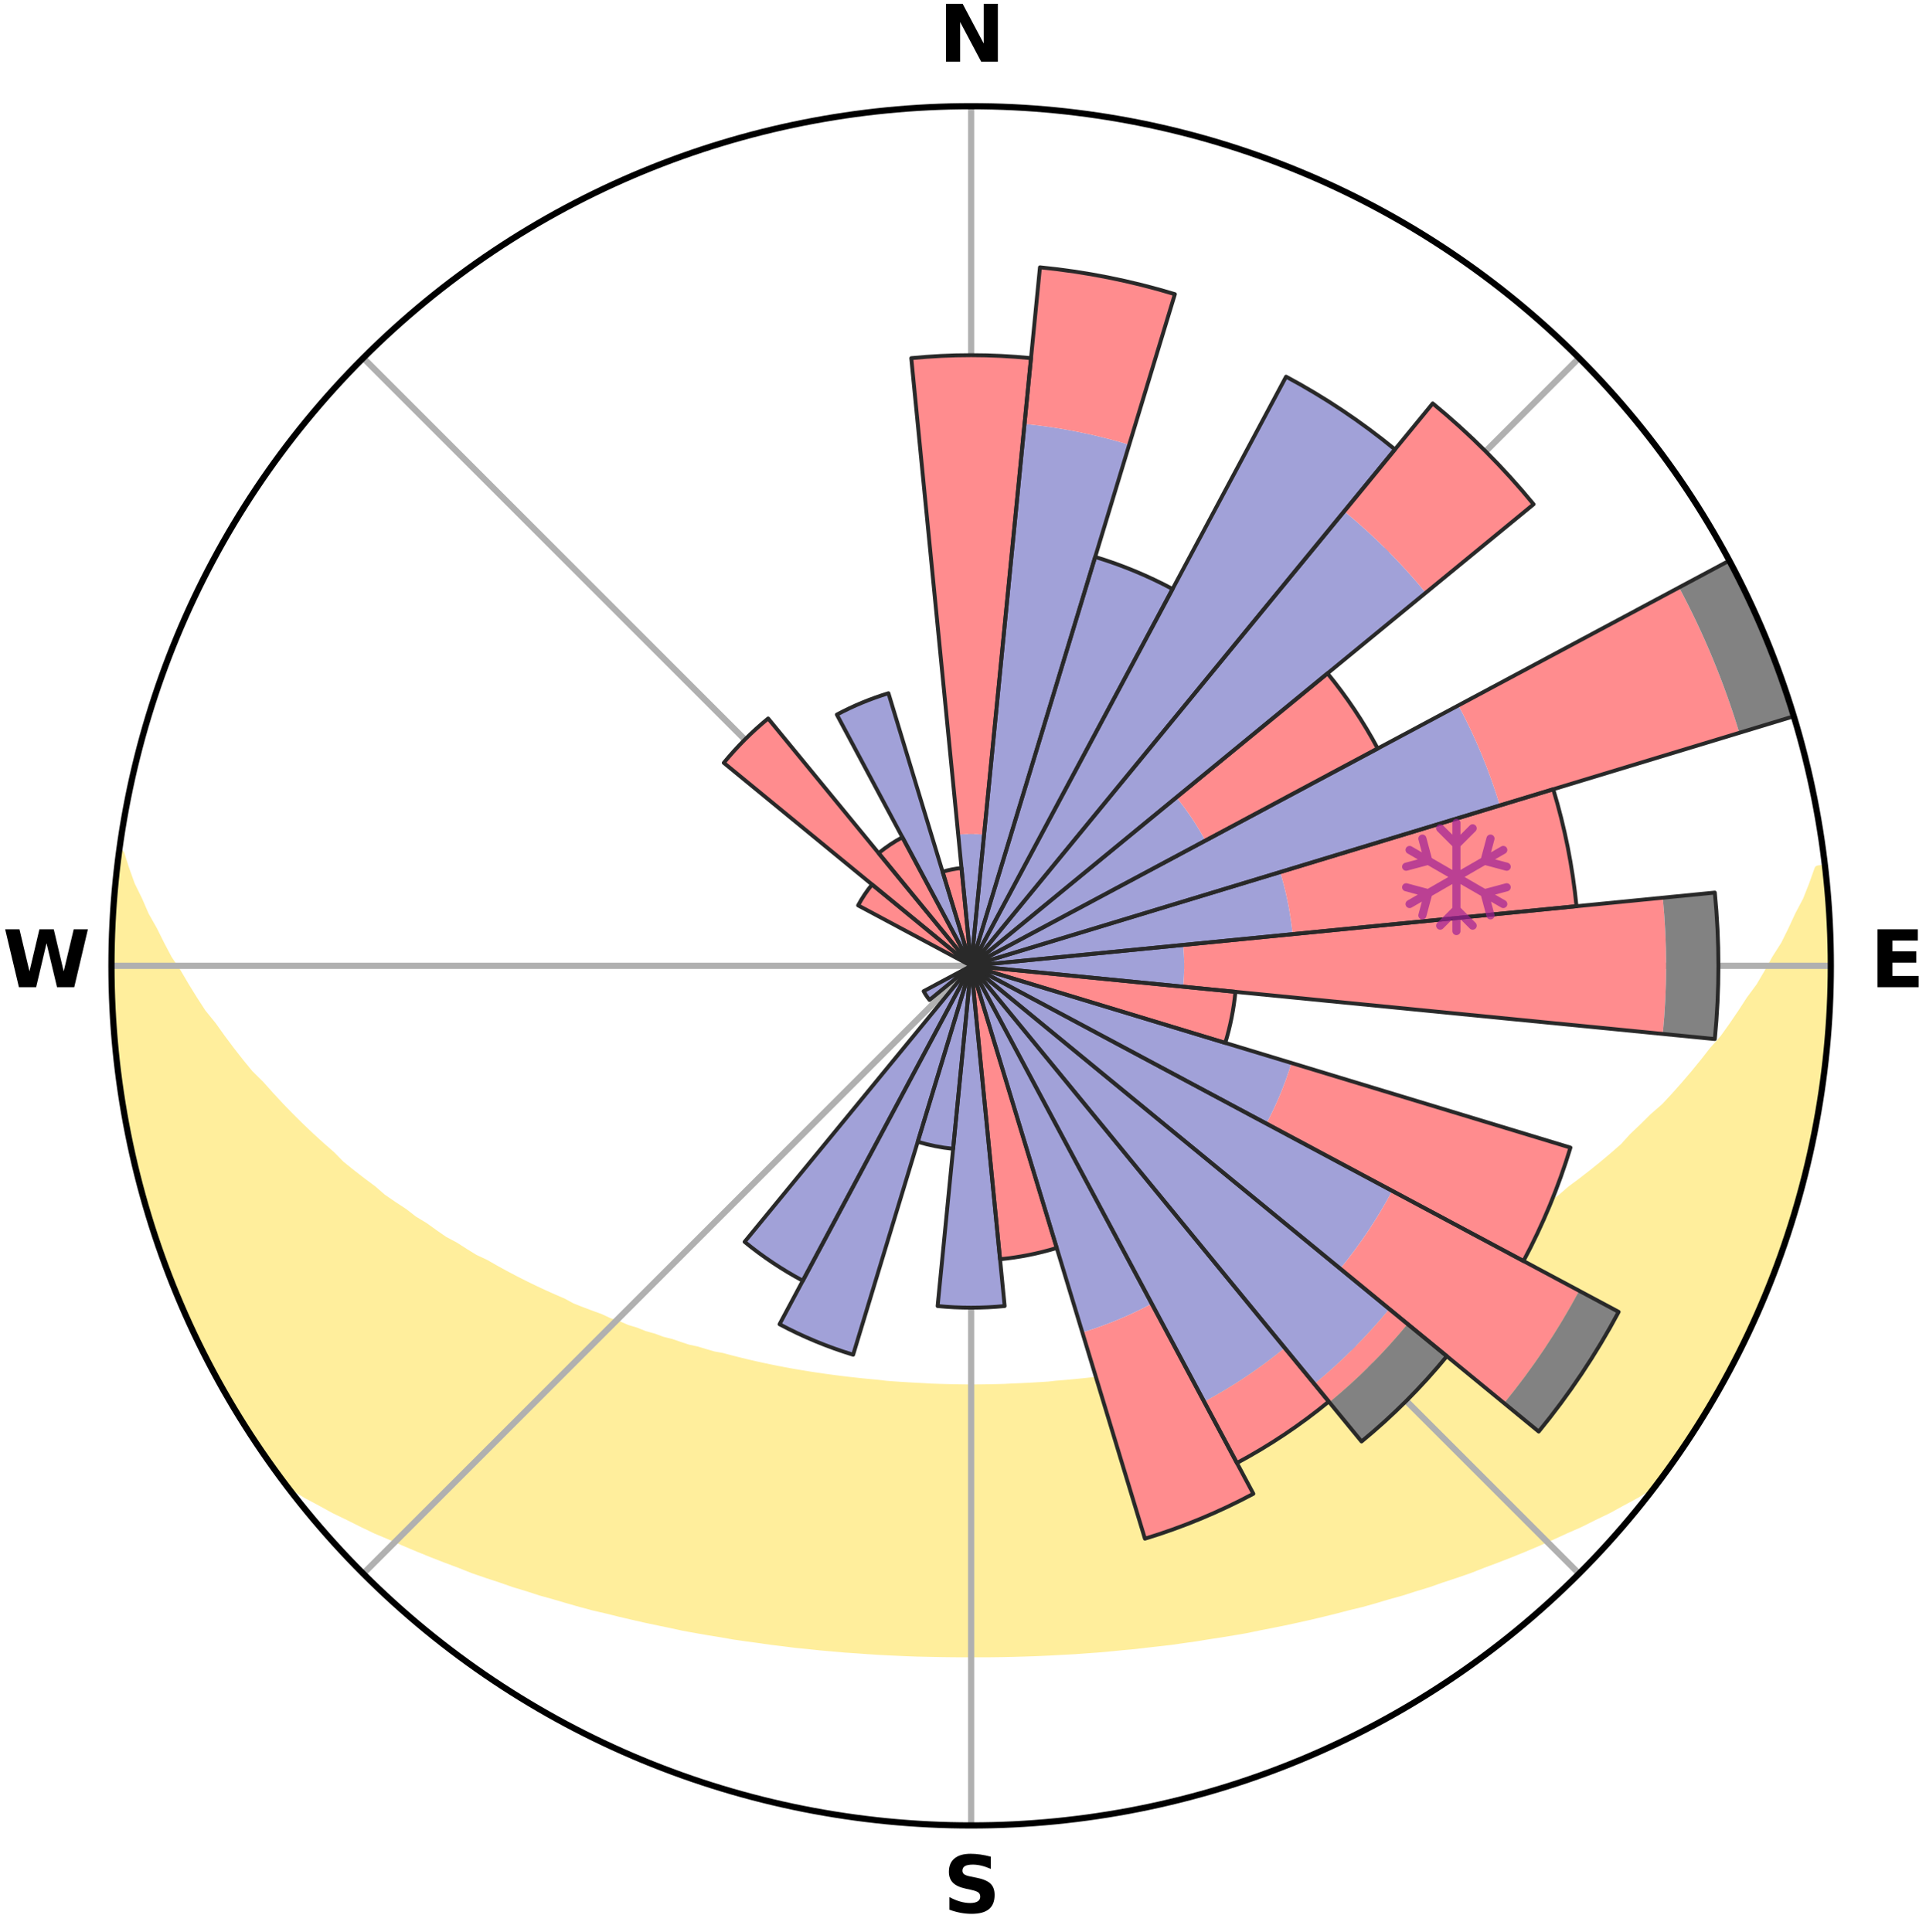 <?xml version="1.0" encoding="utf-8" standalone="no"?>
<!DOCTYPE svg PUBLIC "-//W3C//DTD SVG 1.1//EN"
  "http://www.w3.org/Graphics/SVG/1.1/DTD/svg11.dtd">
<svg xmlns:xlink="http://www.w3.org/1999/xlink" width="248.41pt" height="249.158pt" viewBox="0 0 248.41 249.158" xmlns="http://www.w3.org/2000/svg" version="1.1">
 <title>Ski Rose for Aichelberglifte Karlstift</title>
 <defs>
  <style type="text/css">*{stroke-linejoin: round; stroke-linecap: butt}</style>
 </defs>
 <g id="figure_1">
  <g id="patch_1">
   <path d="M 0 249.158 
L 248.41 249.158 
L 248.41 0 
L 0 0 
z
" style="fill: #ffffff"/>
  </g>
  <g id="axes_1">
   <g id="patch_2">
    <path d="M 236.135 124.579 
C 236.135 110.018 233.267 95.599 227.695 82.147 
C 222.122 68.695 213.955 56.471 203.659 46.175 
C 193.363 35.879 181.139 27.711 167.687 22.139 
C 154.235 16.567 139.815 13.699 125.255 13.699 
C 110.694 13.699 96.275 16.567 82.823 22.139 
C 69.371 27.711 57.147 35.879 46.851 46.175 
C 36.555 56.471 28.387 68.695 22.815 82.147 
C 17.243 95.599 14.375 110.018 14.375 124.579 
C 14.375 139.14 17.243 153.559 22.815 167.011 
C 28.387 180.463 36.555 192.687 46.851 202.983 
C 57.147 213.279 69.371 221.447 82.823 227.019 
C 96.275 232.591 110.694 235.459 125.255 235.459 
C 139.815 235.459 154.235 232.591 167.687 227.019 
C 181.139 221.447 193.363 213.279 203.659 202.983 
C 213.955 192.687 222.122 180.463 227.695 167.011 
C 233.267 153.559 236.135 139.14 236.135 124.579 
M 125.255 124.579 
C 125.255 124.579 125.255 124.579 125.255 124.579 
C 125.255 124.579 125.255 124.579 125.255 124.579 
C 125.255 124.579 125.255 124.579 125.255 124.579 
C 125.255 124.579 125.255 124.579 125.255 124.579 
C 125.255 124.579 125.255 124.579 125.255 124.579 
C 125.255 124.579 125.255 124.579 125.255 124.579 
C 125.255 124.579 125.255 124.579 125.255 124.579 
C 125.255 124.579 125.255 124.579 125.255 124.579 
C 125.255 124.579 125.255 124.579 125.255 124.579 
C 125.255 124.579 125.255 124.579 125.255 124.579 
C 125.255 124.579 125.255 124.579 125.255 124.579 
C 125.255 124.579 125.255 124.579 125.255 124.579 
C 125.255 124.579 125.255 124.579 125.255 124.579 
C 125.255 124.579 125.255 124.579 125.255 124.579 
C 125.255 124.579 125.255 124.579 125.255 124.579 
C 125.255 124.579 125.255 124.579 125.255 124.579 
z
" style="fill: #ffffff"/>
   </g>
   <g id="PolyCollection_1">
    <defs>
     <path id="m07461003eb" d="M 235.402 -137.129 
L 234.516 -137.028 
L 233.804 -135.031 
L 233.026 -133.061 
L 231.998 -131.108 
L 231.114 -129.201 
L 230.187 -127.327 
L 229.021 -125.485 
L 228.018 -123.682 
L 226.981 -121.915 
L 225.711 -120.193 
L 224.613 -118.502 
L 223.486 -116.848 
L 222.332 -115.232 
L 220.953 -113.676 
L 219.751 -112.138 
L 218.526 -110.64 
L 217.28 -109.179 
L 216.014 -107.758 
L 214.73 -106.375 
L 213.235 -105.074 
L 211.92 -103.773 
L 210.59 -102.51 
L 209.436 -101.234 
L 208.079 -100.046 
L 206.711 -98.896 
L 205.334 -97.785 
L 203.949 -96.712 
L 202.557 -95.677 
L 201.335 -94.61 
L 199.931 -93.647 
L 198.693 -92.647 
L 197.28 -91.755 
L 196.032 -90.82 
L 194.615 -89.998 
L 193.358 -89.127 
L 191.941 -88.371 
L 190.681 -87.563 
L 189.419 -86.784 
L 188.155 -86.034 
L 186.747 -85.404 
L 185.486 -84.713 
L 184.227 -84.049 
L 182.969 -83.412 
L 181.714 -82.801 
L 180.463 -82.217 
L 179.215 -81.657 
L 177.972 -81.123 
L 176.851 -80.512 
L 175.615 -80.025 
L 174.385 -79.56 
L 173.162 -79.117 
L 172.049 -78.595 
L 170.837 -78.194 
L 169.73 -77.712 
L 168.531 -77.351 
L 167.341 -77.009 
L 166.246 -76.584 
L 165.153 -76.178 
L 163.985 -75.889 
L 162.902 -75.517 
L 161.75 -75.259 
L 160.677 -74.919 
L 159.607 -74.596 
L 158.542 -74.288 
L 157.422 -74.086 
L 156.369 -73.806 
L 155.319 -73.54 
L 154.275 -73.287 
L 153.234 -73.047 
L 152.199 -72.82 
L 151.168 -72.605 
L 150.105 -72.48 
L 149.086 -72.286 
L 148.072 -72.103 
L 147.063 -71.93 
L 146.058 -71.767 
L 145.058 -71.613 
L 144.062 -71.469 
L 143.091 -71.273 
L 142.101 -71.149 
L 141.116 -71.033 
L 140.134 -70.925 
L 139.157 -70.825 
L 138.183 -70.731 
L 137.212 -70.645 
L 136.244 -70.566 
L 135.286 -70.457 
L 134.322 -70.394 
L 133.361 -70.337 
L 132.403 -70.286 
L 131.446 -70.24 
L 130.491 -70.201 
L 129.538 -70.151 
L 128.585 -70.126 
L 127.633 -70.106 
L 126.682 -70.091 
L 125.73 -70.082 
L 124.779 -70.081 
L 123.828 -70.094 
L 122.877 -70.111 
L 121.925 -70.134 
L 120.972 -70.162 
L 120.018 -70.195 
L 119.065 -70.255 
L 118.109 -70.303 
L 117.151 -70.357 
L 116.191 -70.417 
L 115.229 -70.482 
L 114.263 -70.554 
L 113.304 -70.674 
L 112.335 -70.763 
L 111.362 -70.858 
L 110.385 -70.961 
L 109.405 -71.071 
L 108.421 -71.189 
L 107.433 -71.315 
L 106.441 -71.45 
L 105.444 -71.594 
L 104.443 -71.746 
L 103.438 -71.909 
L 102.428 -72.081 
L 101.413 -72.264 
L 100.394 -72.457 
L 99.37 -72.662 
L 98.341 -72.879 
L 97.308 -73.107 
L 96.27 -73.348 
L 95.227 -73.603 
L 94.18 -73.87 
L 93.129 -74.151 
L 92.012 -74.354 
L 90.949 -74.664 
L 89.882 -74.988 
L 88.74 -75.232 
L 87.662 -75.588 
L 86.581 -75.96 
L 85.416 -76.25 
L 84.326 -76.657 
L 83.144 -76.982 
L 82.046 -77.425 
L 80.85 -77.787 
L 79.745 -78.268 
L 78.537 -78.669 
L 77.427 -79.192 
L 76.207 -79.635 
L 74.98 -80.099 
L 73.747 -80.587 
L 72.628 -81.197 
L 71.388 -81.732 
L 70.143 -82.29 
L 68.895 -82.875 
L 67.643 -83.485 
L 66.388 -84.121 
L 65.132 -84.784 
L 63.874 -85.475 
L 62.616 -86.194 
L 61.208 -86.853 
L 59.949 -87.631 
L 58.692 -88.438 
L 57.278 -89.193 
L 56.025 -90.062 
L 54.776 -90.962 
L 53.365 -91.817 
L 52.125 -92.781 
L 50.72 -93.706 
L 49.319 -94.667 
L 48.099 -95.732 
L 46.711 -96.765 
L 45.329 -97.836 
L 43.955 -98.945 
L 42.777 -100.148 
L 41.425 -101.331 
L 40.084 -102.552 
L 38.757 -103.813 
L 37.445 -105.112 
L 36.148 -106.45 
L 34.868 -107.827 
L 33.606 -109.242 
L 32.166 -110.667 
L 30.943 -112.163 
L 29.744 -113.697 
L 28.568 -115.269 
L 27.417 -116.879 
L 26.092 -118.514 
L 24.995 -120.202 
L 23.929 -121.926 
L 22.894 -123.686 
L 21.692 -125.483 
L 20.726 -127.316 
L 19.799 -129.183 
L 18.718 -131.095 
L 17.88 -133.03 
L 16.908 -135.012 
L 16.192 -137.005 
L 15.548 -139.022 
L 15.377 -139.045 
L 15.377 -139.045 
L 15.148 -137.124 
L 15.034 -135.192 
L 14.783 -133.273 
L 14.652 -131.344 
L 14.555 -129.412 
L 14.49 -127.48 
L 14.457 -125.546 
L 14.544 -123.613 
L 14.49 -121.679 
L 14.555 -119.746 
L 14.651 -117.814 
L 14.778 -115.884 
L 14.936 -113.957 
L 15.217 -112.042 
L 15.36 -110.111 
L 15.612 -108.193 
L 16.063 -106.307 
L 16.303 -104.386 
L 16.646 -102.482 
L 17.02 -100.584 
L 17.588 -98.731 
L 17.957 -96.83 
L 18.423 -94.952 
L 18.979 -93.099 
L 19.604 -91.267 
L 20.16 -89.415 
L 20.748 -87.571 
L 21.464 -85.773 
L 22.114 -83.951 
L 22.848 -82.161 
L 23.656 -80.402 
L 24.358 -78.598 
L 25.227 -76.868 
L 26.038 -75.112 
L 26.937 -73.398 
L 27.82 -71.676 
L 28.797 -70.006 
L 29.755 -68.325 
L 30.751 -66.667 
L 31.756 -65.014 
L 32.808 -63.39 
L 33.877 -61.777 
L 34.986 -60.191 
L 36.127 -58.628 
L 37.772 -57.451 
L 39.518 -56.381 
L 41.342 -55.406 
L 43.12 -54.429 
L 44.961 -53.541 
L 46.752 -52.645 
L 48.546 -51.785 
L 50.394 -51.014 
L 52.187 -50.224 
L 53.977 -49.468 
L 55.764 -48.743 
L 57.546 -48.049 
L 59.324 -47.384 
L 61.053 -46.696 
L 62.821 -46.089 
L 64.582 -45.509 
L 66.302 -44.909 
L 68.05 -44.381 
L 69.755 -43.827 
L 71.489 -43.347 
L 73.186 -42.847 
L 74.874 -42.365 
L 76.56 -41.911 
L 78.263 -41.521 
L 79.932 -41.104 
L 81.597 -40.714 
L 83.254 -40.337 
L 84.906 -39.987 
L 86.55 -39.649 
L 88.172 -39.294 
L 89.807 -38.999 
L 91.432 -38.715 
L 93.054 -38.454 
L 94.657 -38.172 
L 96.265 -37.937 
L 97.869 -37.723 
L 99.458 -37.492 
L 101.05 -37.301 
L 102.631 -37.101 
L 104.216 -36.945 
L 105.789 -36.776 
L 107.363 -36.639 
L 108.93 -36.498 
L 110.498 -36.394 
L 112.059 -36.281 
L 113.617 -36.183 
L 115.175 -36.107 
L 116.729 -36.035 
L 118.282 -35.977 
L 119.834 -35.944 
L 121.384 -35.911 
L 122.932 -35.891 
L 124.481 -35.884 
L 126.029 -35.885 
L 127.577 -35.887 
L 129.126 -35.906 
L 130.676 -35.939 
L 132.227 -35.985 
L 133.78 -36.038 
L 135.335 -36.11 
L 136.891 -36.195 
L 138.452 -36.275 
L 140.013 -36.388 
L 141.579 -36.5 
L 143.146 -36.64 
L 144.716 -36.795 
L 146.296 -36.938 
L 147.873 -37.123 
L 149.459 -37.301 
L 151.053 -37.484 
L 152.643 -37.715 
L 154.245 -37.937 
L 155.843 -38.201 
L 157.459 -38.446 
L 159.078 -38.714 
L 160.707 -38.991 
L 162.324 -39.327 
L 163.96 -39.647 
L 165.607 -39.978 
L 167.257 -40.336 
L 168.917 -40.705 
L 170.579 -41.102 
L 172.252 -41.512 
L 173.927 -41.951 
L 175.637 -42.363 
L 177.329 -42.838 
L 179.023 -43.345 
L 180.756 -43.824 
L 182.466 -44.372 
L 184.215 -44.9 
L 185.93 -45.506 
L 187.691 -46.086 
L 189.459 -46.693 
L 191.193 -47.375 
L 192.971 -48.039 
L 194.754 -48.734 
L 196.542 -49.459 
L 198.332 -50.215 
L 200.124 -51.005 
L 201.918 -51.828 
L 203.762 -52.64 
L 205.554 -53.536 
L 207.399 -54.421 
L 209.178 -55.398 
L 210.997 -56.377 
L 212.743 -57.447 
L 214.37 -58.637 
L 215.521 -60.193 
L 216.632 -61.778 
L 217.706 -63.387 
L 218.741 -65.022 
L 219.783 -66.652 
L 220.708 -68.353 
L 221.676 -70.027 
L 222.585 -71.733 
L 223.584 -73.392 
L 224.452 -75.121 
L 225.25 -76.884 
L 226.096 -78.623 
L 226.894 -80.385 
L 227.645 -82.168 
L 228.407 -83.946 
L 229.056 -85.77 
L 229.766 -87.57 
L 230.369 -89.408 
L 230.88 -91.276 
L 231.476 -93.115 
L 232.063 -94.959 
L 232.587 -96.821 
L 232.946 -98.725 
L 233.406 -100.603 
L 233.817 -102.492 
L 234.199 -104.388 
L 234.539 -106.291 
L 234.842 -108.201 
L 235.109 -110.116 
L 235.337 -112.037 
L 235.526 -113.961 
L 235.676 -115.889 
L 235.8 -117.818 
L 235.877 -119.749 
L 236.092 -121.677 
L 236.112 -123.612 
L 236.083 -125.546 
L 236.019 -127.48 
L 235.936 -129.411 
L 235.804 -131.341 
L 235.64 -133.267 
L 235.617 -135.206 
L 235.402 -137.129 
z
" style="stroke: #ffee9c"/>
    </defs>
    <g clip-path="url(#pf9e1774c8a)">
     <use xlink:href="#m07461003eb" x="0" y="249.158" style="fill: #ffee9c; stroke: #ffee9c"/>
    </g>
   </g>
   <g id="matplotlib.axis_1">
    <g id="xtick_1">
     <g id="line2d_1">
      <path d="M 125.255 124.579 
L 125.255 13.699 
" clip-path="url(#pf9e1774c8a)" style="fill: none; stroke: #b0b0b0; stroke-width: 0.8; stroke-linecap: square"/>
     </g>
     <g id="text_1">
      <!-- N -->
      <g transform="translate(121.07 7.958) scale(0.1 -0.1)">
       <defs>
        <path id="DejaVuSans-Bold-4e" d="M 588 4666 
L 1931 4666 
L 3628 1466 
L 3628 4666 
L 4769 4666 
L 4769 0 
L 3425 0 
L 1728 3200 
L 1728 0 
L 588 0 
L 588 4666 
z
" transform="scale(0.016)"/>
       </defs>
       <use xlink:href="#DejaVuSans-Bold-4e"/>
      </g>
     </g>
    </g>
    <g id="xtick_2">
     <g id="line2d_2">
      <path d="M 125.255 124.579 
L 203.659 46.175 
" clip-path="url(#pf9e1774c8a)" style="fill: none; stroke: #b0b0b0; stroke-width: 0.8; stroke-linecap: square"/>
     </g>
    </g>
    <g id="xtick_3">
     <g id="line2d_3">
      <path d="M 125.255 124.579 
L 236.135 124.579 
" clip-path="url(#pf9e1774c8a)" style="fill: none; stroke: #b0b0b0; stroke-width: 0.8; stroke-linecap: square"/>
     </g>
     <g id="text_2">
      <!-- E -->
      <g transform="translate(241.219 127.338) scale(0.1 -0.1)">
       <defs>
        <path id="DejaVuSans-Bold-45" d="M 588 4666 
L 3834 4666 
L 3834 3756 
L 1791 3756 
L 1791 2888 
L 3713 2888 
L 3713 1978 
L 1791 1978 
L 1791 909 
L 3903 909 
L 3903 0 
L 588 0 
L 588 4666 
z
" transform="scale(0.016)"/>
       </defs>
       <use xlink:href="#DejaVuSans-Bold-45"/>
      </g>
     </g>
    </g>
    <g id="xtick_4">
     <g id="line2d_4">
      <path d="M 125.255 124.579 
L 203.659 202.983 
" clip-path="url(#pf9e1774c8a)" style="fill: none; stroke: #b0b0b0; stroke-width: 0.8; stroke-linecap: square"/>
     </g>
    </g>
    <g id="xtick_5">
     <g id="line2d_5">
      <path d="M 125.255 124.579 
L 125.255 235.459 
" clip-path="url(#pf9e1774c8a)" style="fill: none; stroke: #b0b0b0; stroke-width: 0.8; stroke-linecap: square"/>
     </g>
     <g id="text_3">
      <!-- S -->
      <g transform="translate(121.654 246.718) scale(0.1 -0.1)">
       <defs>
        <path id="DejaVuSans-Bold-53" d="M 3834 4519 
L 3834 3531 
Q 3450 3703 3084 3790 
Q 2719 3878 2394 3878 
Q 1963 3878 1756 3759 
Q 1550 3641 1550 3391 
Q 1550 3203 1689 3098 
Q 1828 2994 2194 2919 
L 2706 2816 
Q 3484 2659 3812 2340 
Q 4141 2022 4141 1434 
Q 4141 663 3683 286 
Q 3225 -91 2284 -91 
Q 1841 -91 1394 -6 
Q 947 78 500 244 
L 500 1259 
Q 947 1022 1364 901 
Q 1781 781 2169 781 
Q 2563 781 2772 912 
Q 2981 1044 2981 1288 
Q 2981 1506 2839 1625 
Q 2697 1744 2272 1838 
L 1806 1941 
Q 1106 2091 782 2419 
Q 459 2747 459 3303 
Q 459 4000 909 4375 
Q 1359 4750 2203 4750 
Q 2588 4750 2994 4692 
Q 3400 4634 3834 4519 
z
" transform="scale(0.016)"/>
       </defs>
       <use xlink:href="#DejaVuSans-Bold-53"/>
      </g>
     </g>
    </g>
    <g id="xtick_6">
     <g id="line2d_6">
      <path d="M 125.255 124.579 
L 46.851 202.983 
" clip-path="url(#pf9e1774c8a)" style="fill: none; stroke: #b0b0b0; stroke-width: 0.8; stroke-linecap: square"/>
     </g>
    </g>
    <g id="xtick_7">
     <g id="line2d_7">
      <path d="M 125.255 124.579 
L 14.375 124.579 
" clip-path="url(#pf9e1774c8a)" style="fill: none; stroke: #b0b0b0; stroke-width: 0.8; stroke-linecap: square"/>
     </g>
     <g id="text_4">
      <!-- W -->
      <g transform="translate(0.36 127.338) scale(0.1 -0.1)">
       <defs>
        <path id="DejaVuSans-Bold-57" d="M 191 4666 
L 1344 4666 
L 2150 1275 
L 2950 4666 
L 4109 4666 
L 4909 1275 
L 5716 4666 
L 6859 4666 
L 5759 0 
L 4372 0 
L 3525 3547 
L 2688 0 
L 1300 0 
L 191 4666 
z
" transform="scale(0.016)"/>
       </defs>
       <use xlink:href="#DejaVuSans-Bold-57"/>
      </g>
     </g>
    </g>
    <g id="xtick_8">
     <g id="line2d_8">
      <path d="M 125.255 124.579 
L 46.851 46.175 
" clip-path="url(#pf9e1774c8a)" style="fill: none; stroke: #b0b0b0; stroke-width: 0.8; stroke-linecap: square"/>
     </g>
    </g>
   </g>
   <g id="matplotlib.axis_2"/>
   <g id="patch_3">
    <path d="M 125.255 124.579 
C 125.255 124.579 125.255 124.579 125.255 124.579 
C 125.255 124.579 125.255 124.579 125.255 124.579 
L 125.255 124.579 
C 125.255 124.579 125.255 124.579 125.255 124.579 
C 125.255 124.579 125.255 124.579 125.255 124.579 
z
" clip-path="url(#pf9e1774c8a)" style="fill: #d9d9d9"/>
   </g>
   <g id="patch_4">
    <path d="M 125.255 124.579 
C 125.255 124.579 125.255 124.579 125.255 124.579 
C 125.255 124.579 125.255 124.579 125.255 124.579 
L 125.255 124.579 
C 125.255 124.579 125.255 124.579 125.255 124.579 
C 125.255 124.579 125.255 124.579 125.255 124.579 
z
" clip-path="url(#pf9e1774c8a)" style="fill: #d9d9d9"/>
   </g>
   <g id="patch_5">
    <path d="M 125.255 124.579 
C 125.255 124.579 125.255 124.579 125.255 124.579 
C 125.255 124.579 125.255 124.579 125.255 124.579 
L 125.255 124.579 
C 125.255 124.579 125.255 124.579 125.255 124.579 
C 125.255 124.579 125.255 124.579 125.255 124.579 
z
" clip-path="url(#pf9e1774c8a)" style="fill: #d9d9d9"/>
   </g>
   <g id="patch_6">
    <path d="M 125.255 124.579 
C 125.255 124.579 125.255 124.579 125.255 124.579 
C 125.255 124.579 125.255 124.579 125.255 124.579 
L 125.255 124.579 
C 125.255 124.579 125.255 124.579 125.255 124.579 
C 125.255 124.579 125.255 124.579 125.255 124.579 
z
" clip-path="url(#pf9e1774c8a)" style="fill: #d9d9d9"/>
   </g>
   <g id="patch_7">
    <path d="M 125.255 124.579 
C 125.255 124.579 125.255 124.579 125.255 124.579 
C 125.255 124.579 125.255 124.579 125.255 124.579 
L 125.255 124.579 
C 125.255 124.579 125.255 124.579 125.255 124.579 
C 125.255 124.579 125.255 124.579 125.255 124.579 
z
" clip-path="url(#pf9e1774c8a)" style="fill: #d9d9d9"/>
   </g>
   <g id="patch_8">
    <path d="M 125.255 124.579 
C 125.255 124.579 125.255 124.579 125.255 124.579 
C 125.255 124.579 125.255 124.579 125.255 124.579 
L 125.255 124.579 
C 125.255 124.579 125.255 124.579 125.255 124.579 
C 125.255 124.579 125.255 124.579 125.255 124.579 
z
" clip-path="url(#pf9e1774c8a)" style="fill: #d9d9d9"/>
   </g>
   <g id="patch_9">
    <path d="M 125.255 124.579 
C 125.255 124.579 125.255 124.579 125.255 124.579 
C 125.255 124.579 125.255 124.579 125.255 124.579 
L 125.255 124.579 
C 125.255 124.579 125.255 124.579 125.255 124.579 
C 125.255 124.579 125.255 124.579 125.255 124.579 
z
" clip-path="url(#pf9e1774c8a)" style="fill: #d9d9d9"/>
   </g>
   <g id="patch_10">
    <path d="M 125.255 124.579 
C 125.255 124.579 125.255 124.579 125.255 124.579 
C 125.255 124.579 125.255 124.579 125.255 124.579 
L 125.255 124.579 
C 125.255 124.579 125.255 124.579 125.255 124.579 
C 125.255 124.579 125.255 124.579 125.255 124.579 
z
" clip-path="url(#pf9e1774c8a)" style="fill: #d9d9d9"/>
   </g>
   <g id="patch_11">
    <path d="M 125.255 124.579 
C 125.255 124.579 125.255 124.579 125.255 124.579 
C 125.255 124.579 125.255 124.579 125.255 124.579 
L 125.255 124.579 
C 125.255 124.579 125.255 124.579 125.255 124.579 
C 125.255 124.579 125.255 124.579 125.255 124.579 
z
" clip-path="url(#pf9e1774c8a)" style="fill: #d9d9d9"/>
   </g>
   <g id="patch_12">
    <path d="M 125.255 124.579 
C 125.255 124.579 125.255 124.579 125.255 124.579 
C 125.255 124.579 125.255 124.579 125.255 124.579 
L 125.255 124.579 
C 125.255 124.579 125.255 124.579 125.255 124.579 
C 125.255 124.579 125.255 124.579 125.255 124.579 
z
" clip-path="url(#pf9e1774c8a)" style="fill: #d9d9d9"/>
   </g>
   <g id="patch_13">
    <path d="M 125.255 124.579 
C 125.255 124.579 125.255 124.579 125.255 124.579 
C 125.255 124.579 125.255 124.579 125.255 124.579 
L 125.255 124.579 
C 125.255 124.579 125.255 124.579 125.255 124.579 
C 125.255 124.579 125.255 124.579 125.255 124.579 
z
" clip-path="url(#pf9e1774c8a)" style="fill: #d9d9d9"/>
   </g>
   <g id="patch_14">
    <path d="M 125.255 124.579 
C 125.255 124.579 125.255 124.579 125.255 124.579 
C 125.255 124.579 125.255 124.579 125.255 124.579 
L 125.255 124.579 
C 125.255 124.579 125.255 124.579 125.255 124.579 
C 125.255 124.579 125.255 124.579 125.255 124.579 
z
" clip-path="url(#pf9e1774c8a)" style="fill: #d9d9d9"/>
   </g>
   <g id="patch_15">
    <path d="M 125.255 124.579 
C 125.255 124.579 125.255 124.579 125.255 124.579 
C 125.255 124.579 125.255 124.579 125.255 124.579 
L 125.255 124.579 
C 125.255 124.579 125.255 124.579 125.255 124.579 
C 125.255 124.579 125.255 124.579 125.255 124.579 
z
" clip-path="url(#pf9e1774c8a)" style="fill: #d9d9d9"/>
   </g>
   <g id="patch_16">
    <path d="M 125.255 124.579 
C 125.255 124.579 125.255 124.579 125.255 124.579 
C 125.255 124.579 125.255 124.579 125.255 124.579 
L 125.255 124.579 
C 125.255 124.579 125.255 124.579 125.255 124.579 
C 125.255 124.579 125.255 124.579 125.255 124.579 
z
" clip-path="url(#pf9e1774c8a)" style="fill: #d9d9d9"/>
   </g>
   <g id="patch_17">
    <path d="M 125.255 124.579 
C 125.255 124.579 125.255 124.579 125.255 124.579 
C 125.255 124.579 125.255 124.579 125.255 124.579 
L 125.255 124.579 
C 125.255 124.579 125.255 124.579 125.255 124.579 
C 125.255 124.579 125.255 124.579 125.255 124.579 
z
" clip-path="url(#pf9e1774c8a)" style="fill: #d9d9d9"/>
   </g>
   <g id="patch_18">
    <path d="M 125.255 124.579 
C 125.255 124.579 125.255 124.579 125.255 124.579 
C 125.255 124.579 125.255 124.579 125.255 124.579 
L 125.255 124.579 
C 125.255 124.579 125.255 124.579 125.255 124.579 
C 125.255 124.579 125.255 124.579 125.255 124.579 
z
" clip-path="url(#pf9e1774c8a)" style="fill: #d9d9d9"/>
   </g>
   <g id="patch_19">
    <path d="M 125.255 124.579 
C 125.255 124.579 125.255 124.579 125.255 124.579 
C 125.255 124.579 125.255 124.579 125.255 124.579 
L 125.255 124.579 
C 125.255 124.579 125.255 124.579 125.255 124.579 
C 125.255 124.579 125.255 124.579 125.255 124.579 
z
" clip-path="url(#pf9e1774c8a)" style="fill: #d9d9d9"/>
   </g>
   <g id="patch_20">
    <path d="M 125.255 124.579 
C 125.255 124.579 125.255 124.579 125.255 124.579 
C 125.255 124.579 125.255 124.579 125.255 124.579 
L 125.255 124.579 
C 125.255 124.579 125.255 124.579 125.255 124.579 
C 125.255 124.579 125.255 124.579 125.255 124.579 
z
" clip-path="url(#pf9e1774c8a)" style="fill: #d9d9d9"/>
   </g>
   <g id="patch_21">
    <path d="M 125.255 124.579 
C 125.255 124.579 125.255 124.579 125.255 124.579 
C 125.255 124.579 125.255 124.579 125.255 124.579 
L 125.255 124.579 
C 125.255 124.579 125.255 124.579 125.255 124.579 
C 125.255 124.579 125.255 124.579 125.255 124.579 
z
" clip-path="url(#pf9e1774c8a)" style="fill: #d9d9d9"/>
   </g>
   <g id="patch_22">
    <path d="M 125.255 124.579 
C 125.255 124.579 125.255 124.579 125.255 124.579 
C 125.255 124.579 125.255 124.579 125.255 124.579 
L 125.255 124.579 
C 125.255 124.579 125.255 124.579 125.255 124.579 
C 125.255 124.579 125.255 124.579 125.255 124.579 
z
" clip-path="url(#pf9e1774c8a)" style="fill: #d9d9d9"/>
   </g>
   <g id="patch_23">
    <path d="M 125.255 124.579 
C 125.255 124.579 125.255 124.579 125.255 124.579 
C 125.255 124.579 125.255 124.579 125.255 124.579 
L 125.255 124.579 
C 125.255 124.579 125.255 124.579 125.255 124.579 
C 125.255 124.579 125.255 124.579 125.255 124.579 
z
" clip-path="url(#pf9e1774c8a)" style="fill: #d9d9d9"/>
   </g>
   <g id="patch_24">
    <path d="M 125.255 124.579 
C 125.255 124.579 125.255 124.579 125.255 124.579 
C 125.255 124.579 125.255 124.579 125.255 124.579 
L 125.255 124.579 
C 125.255 124.579 125.255 124.579 125.255 124.579 
C 125.255 124.579 125.255 124.579 125.255 124.579 
z
" clip-path="url(#pf9e1774c8a)" style="fill: #d9d9d9"/>
   </g>
   <g id="patch_25">
    <path d="M 125.255 124.579 
C 125.255 124.579 125.255 124.579 125.255 124.579 
C 125.255 124.579 125.255 124.579 125.255 124.579 
L 125.255 124.579 
C 125.255 124.579 125.255 124.579 125.255 124.579 
C 125.255 124.579 125.255 124.579 125.255 124.579 
z
" clip-path="url(#pf9e1774c8a)" style="fill: #d9d9d9"/>
   </g>
   <g id="patch_26">
    <path d="M 125.255 124.579 
C 125.255 124.579 125.255 124.579 125.255 124.579 
C 125.255 124.579 125.255 124.579 125.255 124.579 
L 125.255 124.579 
C 125.255 124.579 125.255 124.579 125.255 124.579 
C 125.255 124.579 125.255 124.579 125.255 124.579 
z
" clip-path="url(#pf9e1774c8a)" style="fill: #d9d9d9"/>
   </g>
   <g id="patch_27">
    <path d="M 125.255 124.579 
C 125.255 124.579 125.255 124.579 125.255 124.579 
C 125.255 124.579 125.255 124.579 125.255 124.579 
L 125.255 124.579 
C 125.255 124.579 125.255 124.579 125.255 124.579 
C 125.255 124.579 125.255 124.579 125.255 124.579 
z
" clip-path="url(#pf9e1774c8a)" style="fill: #d9d9d9"/>
   </g>
   <g id="patch_28">
    <path d="M 125.255 124.579 
C 125.255 124.579 125.255 124.579 125.255 124.579 
C 125.255 124.579 125.255 124.579 125.255 124.579 
L 125.255 124.579 
C 125.255 124.579 125.255 124.579 125.255 124.579 
C 125.255 124.579 125.255 124.579 125.255 124.579 
z
" clip-path="url(#pf9e1774c8a)" style="fill: #d9d9d9"/>
   </g>
   <g id="patch_29">
    <path d="M 125.255 124.579 
C 125.255 124.579 125.255 124.579 125.255 124.579 
C 125.255 124.579 125.255 124.579 125.255 124.579 
L 125.255 124.579 
C 125.255 124.579 125.255 124.579 125.255 124.579 
C 125.255 124.579 125.255 124.579 125.255 124.579 
z
" clip-path="url(#pf9e1774c8a)" style="fill: #d9d9d9"/>
   </g>
   <g id="patch_30">
    <path d="M 125.255 124.579 
C 125.255 124.579 125.255 124.579 125.255 124.579 
C 125.255 124.579 125.255 124.579 125.255 124.579 
L 125.255 124.579 
C 125.255 124.579 125.255 124.579 125.255 124.579 
C 125.255 124.579 125.255 124.579 125.255 124.579 
z
" clip-path="url(#pf9e1774c8a)" style="fill: #d9d9d9"/>
   </g>
   <g id="patch_31">
    <path d="M 125.255 124.579 
C 125.255 124.579 125.255 124.579 125.255 124.579 
C 125.255 124.579 125.255 124.579 125.255 124.579 
L 125.255 124.579 
C 125.255 124.579 125.255 124.579 125.255 124.579 
C 125.255 124.579 125.255 124.579 125.255 124.579 
z
" clip-path="url(#pf9e1774c8a)" style="fill: #d9d9d9"/>
   </g>
   <g id="patch_32">
    <path d="M 125.255 124.579 
C 125.255 124.579 125.255 124.579 125.255 124.579 
C 125.255 124.579 125.255 124.579 125.255 124.579 
L 125.255 124.579 
C 125.255 124.579 125.255 124.579 125.255 124.579 
C 125.255 124.579 125.255 124.579 125.255 124.579 
z
" clip-path="url(#pf9e1774c8a)" style="fill: #d9d9d9"/>
   </g>
   <g id="patch_33">
    <path d="M 125.255 124.579 
C 125.255 124.579 125.255 124.579 125.255 124.579 
C 125.255 124.579 125.255 124.579 125.255 124.579 
L 125.255 124.579 
C 125.255 124.579 125.255 124.579 125.255 124.579 
C 125.255 124.579 125.255 124.579 125.255 124.579 
z
" clip-path="url(#pf9e1774c8a)" style="fill: #d9d9d9"/>
   </g>
   <g id="patch_34">
    <path d="M 125.255 124.579 
C 125.255 124.579 125.255 124.579 125.255 124.579 
C 125.255 124.579 125.255 124.579 125.255 124.579 
L 125.255 124.579 
C 125.255 124.579 125.255 124.579 125.255 124.579 
C 125.255 124.579 125.255 124.579 125.255 124.579 
z
" clip-path="url(#pf9e1774c8a)" style="fill: #d9d9d9"/>
   </g>
   <g id="patch_35">
    <path d="M 125.255 124.579 
C 125.255 124.579 125.255 124.579 125.255 124.579 
C 125.255 124.579 125.255 124.579 125.255 124.579 
L 126.922 107.653 
C 126.368 107.598 125.812 107.571 125.255 107.571 
C 124.698 107.571 124.142 107.598 123.588 107.653 
z
" clip-path="url(#pf9e1774c8a)" style="fill: #a1a1d8"/>
   </g>
   <g id="patch_36">
    <path d="M 125.255 124.579 
C 125.255 124.579 125.255 124.579 125.255 124.579 
C 125.255 124.579 125.255 124.579 125.255 124.579 
L 145.645 57.362 
C 143.445 56.695 141.213 56.136 138.958 55.688 
C 136.703 55.239 134.428 54.901 132.14 54.676 
z
" clip-path="url(#pf9e1774c8a)" style="fill: #a1a1d8"/>
   </g>
   <g id="patch_37">
    <path d="M 125.255 124.579 
C 125.255 124.579 125.255 124.579 125.255 124.579 
C 125.255 124.579 125.255 124.579 125.255 124.579 
L 151.235 75.974 
C 149.644 75.123 148.012 74.352 146.346 73.661 
C 144.679 72.971 142.98 72.363 141.253 71.839 
z
" clip-path="url(#pf9e1774c8a)" style="fill: #a1a1d8"/>
   </g>
   <g id="patch_38">
    <path d="M 125.255 124.579 
C 125.255 124.579 125.255 124.579 125.255 124.579 
C 125.255 124.579 125.255 124.579 125.255 124.579 
L 179.919 57.971 
C 177.739 56.181 175.472 54.5 173.127 52.933 
C 170.782 51.366 168.361 49.916 165.874 48.586 
z
" clip-path="url(#pf9e1774c8a)" style="fill: #a1a1d8"/>
   </g>
   <g id="patch_39">
    <path d="M 125.255 124.579 
C 125.255 124.579 125.255 124.579 125.255 124.579 
C 125.255 124.579 125.255 124.579 125.255 124.579 
L 183.889 76.459 
C 182.314 74.54 180.645 72.7 178.89 70.944 
C 177.134 69.188 175.294 67.52 173.375 65.945 
z
" clip-path="url(#pf9e1774c8a)" style="fill: #a1a1d8"/>
   </g>
   <g id="patch_40">
    <path d="M 125.255 124.579 
C 125.255 124.579 125.255 124.579 125.255 124.579 
C 125.255 124.579 125.255 124.579 125.255 124.579 
L 155.462 108.433 
C 154.934 107.444 154.357 106.482 153.734 105.55 
C 153.111 104.618 152.443 103.717 151.732 102.85 
z
" clip-path="url(#pf9e1774c8a)" style="fill: #a1a1d8"/>
   </g>
   <g id="patch_41">
    <path d="M 125.255 124.579 
C 125.255 124.579 125.255 124.579 125.255 124.579 
C 125.255 124.579 125.255 124.579 125.255 124.579 
L 193.45 103.892 
C 192.772 101.66 191.986 99.463 191.094 97.308 
C 190.201 95.153 189.203 93.043 188.103 90.986 
z
" clip-path="url(#pf9e1774c8a)" style="fill: #a1a1d8"/>
   </g>
   <g id="patch_42">
    <path d="M 125.255 124.579 
C 125.255 124.579 125.255 124.579 125.255 124.579 
C 125.255 124.579 125.255 124.579 125.255 124.579 
L 166.716 120.496 
C 166.582 119.138 166.382 117.789 166.116 116.451 
C 165.85 115.114 165.518 113.79 165.122 112.485 
z
" clip-path="url(#pf9e1774c8a)" style="fill: #a1a1d8"/>
   </g>
   <g id="patch_43">
    <path d="M 125.255 124.579 
C 125.255 124.579 125.255 124.579 125.255 124.579 
C 125.255 124.579 125.255 124.579 125.255 124.579 
L 152.606 127.273 
C 152.694 126.378 152.738 125.479 152.738 124.579 
C 152.738 123.679 152.694 122.78 152.606 121.885 
z
" clip-path="url(#pf9e1774c8a)" style="fill: #a1a1d8"/>
   </g>
   <g id="patch_44">
    <path d="M 125.255 124.579 
C 125.255 124.579 125.255 124.579 125.255 124.579 
C 125.255 124.579 125.255 124.579 125.255 124.579 
L 125.255 124.579 
C 125.255 124.579 125.255 124.579 125.255 124.579 
C 125.255 124.579 125.255 124.579 125.255 124.579 
z
" clip-path="url(#pf9e1774c8a)" style="fill: #a1a1d8"/>
   </g>
   <g id="patch_45">
    <path d="M 125.255 124.579 
C 125.255 124.579 125.255 124.579 125.255 124.579 
C 125.255 124.579 125.255 124.579 125.255 124.579 
L 163.333 144.933 
C 164 143.686 164.604 142.408 165.145 141.102 
C 165.686 139.796 166.162 138.465 166.573 137.113 
z
" clip-path="url(#pf9e1774c8a)" style="fill: #a1a1d8"/>
   </g>
   <g id="patch_46">
    <path d="M 125.255 124.579 
C 125.255 124.579 125.255 124.579 125.255 124.579 
C 125.255 124.579 125.255 124.579 125.255 124.579 
L 172.861 163.648 
C 174.14 162.09 175.341 160.47 176.461 158.794 
C 177.581 157.118 178.618 155.388 179.568 153.61 
z
" clip-path="url(#pf9e1774c8a)" style="fill: #a1a1d8"/>
   </g>
   <g id="patch_47">
    <path d="M 125.255 124.579 
C 125.255 124.579 125.255 124.579 125.255 124.579 
C 125.255 124.579 125.255 124.579 125.255 124.579 
L 169.524 178.521 
C 171.29 177.072 172.983 175.538 174.598 173.922 
C 176.213 172.307 177.748 170.614 179.197 168.848 
z
" clip-path="url(#pf9e1774c8a)" style="fill: #a1a1d8"/>
   </g>
   <g id="patch_48">
    <path d="M 125.255 124.579 
C 125.255 124.579 125.255 124.579 125.255 124.579 
C 125.255 124.579 125.255 124.579 125.255 124.579 
L 155.313 180.815 
C 157.154 179.831 158.945 178.757 160.681 177.598 
C 162.416 176.438 164.094 175.194 165.707 173.87 
z
" clip-path="url(#pf9e1774c8a)" style="fill: #a1a1d8"/>
   </g>
   <g id="patch_49">
    <path d="M 125.255 124.579 
C 125.255 124.579 125.255 124.579 125.255 124.579 
C 125.255 124.579 125.255 124.579 125.255 124.579 
L 139.602 171.876 
C 141.15 171.406 142.674 170.861 144.169 170.242 
C 145.663 169.622 147.127 168.93 148.554 168.168 
z
" clip-path="url(#pf9e1774c8a)" style="fill: #a1a1d8"/>
   </g>
   <g id="patch_50">
    <path d="M 125.255 124.579 
C 125.255 124.579 125.255 124.579 125.255 124.579 
C 125.255 124.579 125.255 124.579 125.255 124.579 
L 125.255 124.579 
C 125.255 124.579 125.255 124.579 125.255 124.579 
C 125.255 124.579 125.255 124.579 125.255 124.579 
z
" clip-path="url(#pf9e1774c8a)" style="fill: #a1a1d8"/>
   </g>
   <g id="patch_51">
    <path d="M 125.255 124.579 
C 125.255 124.579 125.255 124.579 125.255 124.579 
C 125.255 124.579 125.255 124.579 125.255 124.579 
L 120.933 168.464 
C 122.369 168.606 123.811 168.677 125.255 168.677 
C 126.698 168.677 128.141 168.606 129.577 168.464 
z
" clip-path="url(#pf9e1774c8a)" style="fill: #a1a1d8"/>
   </g>
   <g id="patch_52">
    <path d="M 125.255 124.579 
C 125.255 124.579 125.255 124.579 125.255 124.579 
C 125.255 124.579 125.255 124.579 125.255 124.579 
L 118.37 147.275 
C 119.113 147.5 119.867 147.689 120.628 147.84 
C 121.389 147.992 122.158 148.106 122.93 148.182 
z
" clip-path="url(#pf9e1774c8a)" style="fill: #a1a1d8"/>
   </g>
   <g id="patch_53">
    <path d="M 125.255 124.579 
C 125.255 124.579 125.255 124.579 125.255 124.579 
C 125.255 124.579 125.255 124.579 125.255 124.579 
L 100.543 170.812 
C 102.056 171.621 103.608 172.355 105.193 173.011 
C 106.779 173.668 108.395 174.247 110.037 174.745 
z
" clip-path="url(#pf9e1774c8a)" style="fill: #a1a1d8"/>
   </g>
   <g id="patch_54">
    <path d="M 125.255 124.579 
C 125.255 124.579 125.255 124.579 125.255 124.579 
C 125.255 124.579 125.255 124.579 125.255 124.579 
L 96.036 160.183 
C 97.201 161.139 98.413 162.038 99.666 162.875 
C 100.92 163.713 102.213 164.488 103.543 165.199 
z
" clip-path="url(#pf9e1774c8a)" style="fill: #a1a1d8"/>
   </g>
   <g id="patch_55">
    <path d="M 125.255 124.579 
C 125.255 124.579 125.255 124.579 125.255 124.579 
C 125.255 124.579 125.255 124.579 125.255 124.579 
L 125.255 124.579 
C 125.255 124.579 125.255 124.579 125.255 124.579 
C 125.255 124.579 125.255 124.579 125.255 124.579 
z
" clip-path="url(#pf9e1774c8a)" style="fill: #a1a1d8"/>
   </g>
   <g id="patch_56">
    <path d="M 125.255 124.579 
C 125.255 124.579 125.255 124.579 125.255 124.579 
C 125.255 124.579 125.255 124.579 125.255 124.579 
L 119.131 127.852 
C 119.238 128.053 119.355 128.248 119.481 128.437 
C 119.608 128.626 119.743 128.808 119.887 128.984 
z
" clip-path="url(#pf9e1774c8a)" style="fill: #a1a1d8"/>
   </g>
   <g id="patch_57">
    <path d="M 125.255 124.579 
C 125.255 124.579 125.255 124.579 125.255 124.579 
C 125.255 124.579 125.255 124.579 125.255 124.579 
L 125.255 124.579 
C 125.255 124.579 125.255 124.579 125.255 124.579 
C 125.255 124.579 125.255 124.579 125.255 124.579 
z
" clip-path="url(#pf9e1774c8a)" style="fill: #a1a1d8"/>
   </g>
   <g id="patch_58">
    <path d="M 125.255 124.579 
C 125.255 124.579 125.255 124.579 125.255 124.579 
C 125.255 124.579 125.255 124.579 125.255 124.579 
L 125.255 124.579 
C 125.255 124.579 125.255 124.579 125.255 124.579 
C 125.255 124.579 125.255 124.579 125.255 124.579 
z
" clip-path="url(#pf9e1774c8a)" style="fill: #a1a1d8"/>
   </g>
   <g id="patch_59">
    <path d="M 125.255 124.579 
C 125.255 124.579 125.255 124.579 125.255 124.579 
C 125.255 124.579 125.255 124.579 125.255 124.579 
L 125.255 124.579 
C 125.255 124.579 125.255 124.579 125.255 124.579 
C 125.255 124.579 125.255 124.579 125.255 124.579 
z
" clip-path="url(#pf9e1774c8a)" style="fill: #a1a1d8"/>
   </g>
   <g id="patch_60">
    <path d="M 125.255 124.579 
C 125.255 124.579 125.255 124.579 125.255 124.579 
C 125.255 124.579 125.255 124.579 125.255 124.579 
L 125.255 124.579 
C 125.255 124.579 125.255 124.579 125.255 124.579 
C 125.255 124.579 125.255 124.579 125.255 124.579 
z
" clip-path="url(#pf9e1774c8a)" style="fill: #a1a1d8"/>
   </g>
   <g id="patch_61">
    <path d="M 125.255 124.579 
C 125.255 124.579 125.255 124.579 125.255 124.579 
C 125.255 124.579 125.255 124.579 125.255 124.579 
L 125.255 124.579 
C 125.255 124.579 125.255 124.579 125.255 124.579 
C 125.255 124.579 125.255 124.579 125.255 124.579 
z
" clip-path="url(#pf9e1774c8a)" style="fill: #a1a1d8"/>
   </g>
   <g id="patch_62">
    <path d="M 125.255 124.579 
C 125.255 124.579 125.255 124.579 125.255 124.579 
C 125.255 124.579 125.255 124.579 125.255 124.579 
L 125.255 124.579 
C 125.255 124.579 125.255 124.579 125.255 124.579 
C 125.255 124.579 125.255 124.579 125.255 124.579 
z
" clip-path="url(#pf9e1774c8a)" style="fill: #a1a1d8"/>
   </g>
   <g id="patch_63">
    <path d="M 125.255 124.579 
C 125.255 124.579 125.255 124.579 125.255 124.579 
C 125.255 124.579 125.255 124.579 125.255 124.579 
L 125.255 124.579 
C 125.255 124.579 125.255 124.579 125.255 124.579 
C 125.255 124.579 125.255 124.579 125.255 124.579 
z
" clip-path="url(#pf9e1774c8a)" style="fill: #a1a1d8"/>
   </g>
   <g id="patch_64">
    <path d="M 125.255 124.579 
C 125.255 124.579 125.255 124.579 125.255 124.579 
C 125.255 124.579 125.255 124.579 125.255 124.579 
L 125.255 124.579 
C 125.255 124.579 125.255 124.579 125.255 124.579 
C 125.255 124.579 125.255 124.579 125.255 124.579 
z
" clip-path="url(#pf9e1774c8a)" style="fill: #a1a1d8"/>
   </g>
   <g id="patch_65">
    <path d="M 125.255 124.579 
C 125.255 124.579 125.255 124.579 125.255 124.579 
C 125.255 124.579 125.255 124.579 125.255 124.579 
L 114.589 89.419 
C 113.438 89.768 112.305 90.174 111.194 90.634 
C 110.083 91.094 108.995 91.609 107.935 92.176 
z
" clip-path="url(#pf9e1774c8a)" style="fill: #a1a1d8"/>
   </g>
   <g id="patch_66">
    <path d="M 125.255 124.579 
C 125.255 124.579 125.255 124.579 125.255 124.579 
C 125.255 124.579 125.255 124.579 125.255 124.579 
L 125.255 124.579 
C 125.255 124.579 125.255 124.579 125.255 124.579 
C 125.255 124.579 125.255 124.579 125.255 124.579 
z
" clip-path="url(#pf9e1774c8a)" style="fill: #a1a1d8"/>
   </g>
   <g id="patch_67">
    <path d="M 123.588 107.653 
C 124.142 107.598 124.698 107.571 125.255 107.571 
C 125.812 107.571 126.368 107.598 126.922 107.653 
L 132.975 46.196 
C 130.409 45.944 127.833 45.817 125.255 45.817 
C 122.677 45.817 120.1 45.944 117.535 46.196 
z
" clip-path="url(#pf9e1774c8a)" style="fill: #ff8c8e"/>
   </g>
   <g id="patch_68">
    <path d="M 132.14 54.676 
C 134.428 54.901 136.703 55.239 138.958 55.688 
C 141.213 56.136 143.445 56.695 145.645 57.362 
L 151.535 37.944 
C 148.7 37.084 145.823 36.364 142.917 35.785 
C 140.011 35.207 137.078 34.772 134.129 34.482 
z
" clip-path="url(#pf9e1774c8a)" style="fill: #ff8c8e"/>
   </g>
   <g id="patch_69">
    <path d="M 141.253 71.839 
C 142.98 72.363 144.679 72.971 146.346 73.661 
C 148.012 74.352 149.644 75.123 151.235 75.974 
L 151.235 75.974 
C 149.644 75.123 148.012 74.352 146.346 73.661 
C 144.679 72.971 142.98 72.363 141.253 71.839 
z
" clip-path="url(#pf9e1774c8a)" style="fill: #ff8c8e"/>
   </g>
   <g id="patch_70">
    <path d="M 165.874 48.586 
C 168.361 49.916 170.782 51.366 173.127 52.933 
C 175.472 54.5 177.739 56.181 179.919 57.971 
L 179.919 57.971 
C 177.739 56.181 175.472 54.5 173.127 52.933 
C 170.782 51.366 168.361 49.916 165.874 48.586 
z
" clip-path="url(#pf9e1774c8a)" style="fill: #ff8c8e"/>
   </g>
   <g id="patch_71">
    <path d="M 173.375 65.945 
C 175.294 67.52 177.134 69.188 178.89 70.944 
C 180.645 72.7 182.314 74.54 183.889 76.459 
L 197.798 65.044 
C 195.85 62.67 193.786 60.392 191.614 58.22 
C 189.442 56.048 187.164 53.984 184.79 52.036 
z
" clip-path="url(#pf9e1774c8a)" style="fill: #ff8c8e"/>
   </g>
   <g id="patch_72">
    <path d="M 151.732 102.85 
C 152.443 103.717 153.111 104.618 153.734 105.55 
C 154.357 106.482 154.934 107.444 155.462 108.433 
L 177.695 96.549 
C 176.778 94.833 175.776 93.162 174.695 91.544 
C 173.614 89.926 172.454 88.362 171.219 86.857 
z
" clip-path="url(#pf9e1774c8a)" style="fill: #ff8c8e"/>
   </g>
   <g id="patch_73">
    <path d="M 188.103 90.986 
C 189.203 93.043 190.201 95.153 191.094 97.308 
C 191.986 99.463 192.772 101.66 193.45 103.892 
L 224.331 94.525 
C 223.348 91.282 222.205 88.089 220.908 84.958 
C 219.611 81.827 218.162 78.762 216.564 75.773 
z
" clip-path="url(#pf9e1774c8a)" style="fill: #ff8c8e"/>
   </g>
   <g id="patch_74">
    <path d="M 165.122 112.485 
C 165.518 113.79 165.85 115.114 166.116 116.451 
C 166.382 117.789 166.582 119.138 166.716 120.496 
L 203.332 116.889 
C 203.081 114.334 202.704 111.792 202.203 109.273 
C 201.702 106.755 201.077 104.262 200.332 101.805 
z
" clip-path="url(#pf9e1774c8a)" style="fill: #ff8c8e"/>
   </g>
   <g id="patch_75">
    <path d="M 152.606 121.885 
C 152.694 122.78 152.738 123.679 152.738 124.579 
C 152.738 125.479 152.694 126.378 152.606 127.273 
L 214.464 133.365 
C 214.752 130.445 214.896 127.513 214.896 124.579 
C 214.896 121.645 214.752 118.713 214.464 115.793 
z
" clip-path="url(#pf9e1774c8a)" style="fill: #ff8c8e"/>
   </g>
   <g id="patch_76">
    <path d="M 125.255 124.579 
C 125.255 124.579 125.255 124.579 125.255 124.579 
C 125.255 124.579 125.255 124.579 125.255 124.579 
L 158.032 134.522 
C 158.357 133.449 158.63 132.361 158.849 131.261 
C 159.067 130.162 159.232 129.052 159.342 127.936 
z
" clip-path="url(#pf9e1774c8a)" style="fill: #ff8c8e"/>
   </g>
   <g id="patch_77">
    <path d="M 166.573 137.113 
C 166.162 138.465 165.686 139.796 165.145 141.102 
C 164.604 142.408 164 143.686 163.333 144.933 
L 196.493 162.657 
C 197.74 160.325 198.871 157.934 199.883 155.491 
C 200.894 153.048 201.786 150.557 202.553 148.027 
z
" clip-path="url(#pf9e1774c8a)" style="fill: #ff8c8e"/>
   </g>
   <g id="patch_78">
    <path d="M 179.568 153.61 
C 178.618 155.388 177.581 157.118 176.461 158.794 
C 175.341 160.47 174.14 162.09 172.861 163.648 
L 193.992 180.99 
C 195.838 178.74 197.573 176.401 199.19 173.981 
C 200.807 171.561 202.304 169.063 203.676 166.496 
z
" clip-path="url(#pf9e1774c8a)" style="fill: #ff8c8e"/>
   </g>
   <g id="patch_79">
    <path d="M 179.197 168.848 
C 177.748 170.614 176.213 172.307 174.598 173.922 
C 172.983 175.538 171.29 177.072 169.524 178.521 
L 171.454 180.873 
C 173.297 179.361 175.064 177.759 176.75 176.074 
C 178.435 174.388 180.037 172.621 181.549 170.779 
z
" clip-path="url(#pf9e1774c8a)" style="fill: #ff8c8e"/>
   </g>
   <g id="patch_80">
    <path d="M 165.707 173.87 
C 164.094 175.194 162.416 176.438 160.681 177.598 
C 158.945 178.757 157.154 179.831 155.313 180.815 
L 159.532 188.707 
C 161.631 187.585 163.674 186.361 165.653 185.039 
C 167.632 183.717 169.545 182.298 171.384 180.788 
z
" clip-path="url(#pf9e1774c8a)" style="fill: #ff8c8e"/>
   </g>
   <g id="patch_81">
    <path d="M 148.554 168.168 
C 147.127 168.93 145.663 169.622 144.169 170.242 
C 142.674 170.861 141.15 171.406 139.602 171.876 
L 147.67 198.471 
C 150.088 197.737 152.469 196.885 154.804 195.918 
C 157.139 194.951 159.425 193.869 161.654 192.678 
z
" clip-path="url(#pf9e1774c8a)" style="fill: #ff8c8e"/>
   </g>
   <g id="patch_82">
    <path d="M 125.255 124.579 
C 125.255 124.579 125.255 124.579 125.255 124.579 
C 125.255 124.579 125.255 124.579 125.255 124.579 
L 128.983 162.427 
C 130.221 162.305 131.454 162.123 132.674 161.88 
C 133.895 161.637 135.104 161.334 136.295 160.973 
z
" clip-path="url(#pf9e1774c8a)" style="fill: #ff8c8e"/>
   </g>
   <g id="patch_83">
    <path d="M 129.577 168.464 
C 128.141 168.606 126.698 168.677 125.255 168.677 
C 123.811 168.677 122.369 168.606 120.933 168.464 
L 120.933 168.464 
C 122.369 168.606 123.811 168.677 125.255 168.677 
C 126.698 168.677 128.141 168.606 129.577 168.464 
z
" clip-path="url(#pf9e1774c8a)" style="fill: #ff8c8e"/>
   </g>
   <g id="patch_84">
    <path d="M 122.93 148.182 
C 122.158 148.106 121.389 147.992 120.628 147.84 
C 119.867 147.689 119.113 147.5 118.37 147.275 
L 118.37 147.275 
C 119.113 147.5 119.867 147.689 120.628 147.84 
C 121.389 147.992 122.158 148.106 122.93 148.182 
z
" clip-path="url(#pf9e1774c8a)" style="fill: #ff8c8e"/>
   </g>
   <g id="patch_85">
    <path d="M 110.037 174.745 
C 108.395 174.247 106.779 173.668 105.193 173.011 
C 103.608 172.355 102.056 171.621 100.543 170.812 
L 100.543 170.812 
C 102.056 171.621 103.608 172.355 105.193 173.011 
C 106.779 173.668 108.395 174.247 110.037 174.745 
z
" clip-path="url(#pf9e1774c8a)" style="fill: #ff8c8e"/>
   </g>
   <g id="patch_86">
    <path d="M 103.543 165.199 
C 102.213 164.488 100.92 163.713 99.666 162.875 
C 98.413 162.038 97.201 161.139 96.036 160.183 
L 96.036 160.183 
C 97.201 161.139 98.413 162.038 99.666 162.875 
C 100.92 163.713 102.213 164.488 103.543 165.199 
z
" clip-path="url(#pf9e1774c8a)" style="fill: #ff8c8e"/>
   </g>
   <g id="patch_87">
    <path d="M 125.255 124.579 
C 125.255 124.579 125.255 124.579 125.255 124.579 
C 125.255 124.579 125.255 124.579 125.255 124.579 
L 125.255 124.579 
C 125.255 124.579 125.255 124.579 125.255 124.579 
C 125.255 124.579 125.255 124.579 125.255 124.579 
z
" clip-path="url(#pf9e1774c8a)" style="fill: #ff8c8e"/>
   </g>
   <g id="patch_88">
    <path d="M 119.887 128.984 
C 119.743 128.808 119.608 128.626 119.481 128.437 
C 119.355 128.248 119.238 128.053 119.131 127.852 
L 119.131 127.852 
C 119.238 128.053 119.355 128.248 119.481 128.437 
C 119.608 128.626 119.743 128.808 119.887 128.984 
z
" clip-path="url(#pf9e1774c8a)" style="fill: #ff8c8e"/>
   </g>
   <g id="patch_89">
    <path d="M 125.255 124.579 
C 125.255 124.579 125.255 124.579 125.255 124.579 
C 125.255 124.579 125.255 124.579 125.255 124.579 
L 125.255 124.579 
C 125.255 124.579 125.255 124.579 125.255 124.579 
C 125.255 124.579 125.255 124.579 125.255 124.579 
z
" clip-path="url(#pf9e1774c8a)" style="fill: #ff8c8e"/>
   </g>
   <g id="patch_90">
    <path d="M 125.255 124.579 
C 125.255 124.579 125.255 124.579 125.255 124.579 
C 125.255 124.579 125.255 124.579 125.255 124.579 
L 125.255 124.579 
C 125.255 124.579 125.255 124.579 125.255 124.579 
C 125.255 124.579 125.255 124.579 125.255 124.579 
z
" clip-path="url(#pf9e1774c8a)" style="fill: #ff8c8e"/>
   </g>
   <g id="patch_91">
    <path d="M 125.255 124.579 
C 125.255 124.579 125.255 124.579 125.255 124.579 
C 125.255 124.579 125.255 124.579 125.255 124.579 
L 125.255 124.579 
C 125.255 124.579 125.255 124.579 125.255 124.579 
C 125.255 124.579 125.255 124.579 125.255 124.579 
z
" clip-path="url(#pf9e1774c8a)" style="fill: #ff8c8e"/>
   </g>
   <g id="patch_92">
    <path d="M 125.255 124.579 
C 125.255 124.579 125.255 124.579 125.255 124.579 
C 125.255 124.579 125.255 124.579 125.255 124.579 
L 125.255 124.579 
C 125.255 124.579 125.255 124.579 125.255 124.579 
C 125.255 124.579 125.255 124.579 125.255 124.579 
z
" clip-path="url(#pf9e1774c8a)" style="fill: #ff8c8e"/>
   </g>
   <g id="patch_93">
    <path d="M 125.255 124.579 
C 125.255 124.579 125.255 124.579 125.255 124.579 
C 125.255 124.579 125.255 124.579 125.255 124.579 
L 125.255 124.579 
C 125.255 124.579 125.255 124.579 125.255 124.579 
C 125.255 124.579 125.255 124.579 125.255 124.579 
z
" clip-path="url(#pf9e1774c8a)" style="fill: #ff8c8e"/>
   </g>
   <g id="patch_94">
    <path d="M 125.255 124.579 
C 125.255 124.579 125.255 124.579 125.255 124.579 
C 125.255 124.579 125.255 124.579 125.255 124.579 
L 112.478 114.093 
C 112.135 114.511 111.812 114.946 111.511 115.396 
C 111.211 115.846 110.933 116.31 110.678 116.787 
z
" clip-path="url(#pf9e1774c8a)" style="fill: #ff8c8e"/>
   </g>
   <g id="patch_95">
    <path d="M 125.255 124.579 
C 125.255 124.579 125.255 124.579 125.255 124.579 
C 125.255 124.579 125.255 124.579 125.255 124.579 
L 99.071 92.674 
C 98.027 93.531 97.025 94.439 96.07 95.394 
C 95.115 96.349 94.207 97.351 93.35 98.395 
z
" clip-path="url(#pf9e1774c8a)" style="fill: #ff8c8e"/>
   </g>
   <g id="patch_96">
    <path d="M 125.255 124.579 
C 125.255 124.579 125.255 124.579 125.255 124.579 
C 125.255 124.579 125.255 124.579 125.255 124.579 
L 116.391 107.996 
C 115.848 108.286 115.32 108.603 114.808 108.945 
C 114.297 109.287 113.802 109.653 113.326 110.044 
z
" clip-path="url(#pf9e1774c8a)" style="fill: #ff8c8e"/>
   </g>
   <g id="patch_97">
    <path d="M 107.935 92.176 
C 108.995 91.609 110.083 91.094 111.194 90.634 
C 112.305 90.174 113.438 89.768 114.589 89.419 
L 114.589 89.419 
C 113.438 89.768 112.305 90.174 111.194 90.634 
C 110.083 91.094 108.995 91.609 107.935 92.176 
z
" clip-path="url(#pf9e1774c8a)" style="fill: #ff8c8e"/>
   </g>
   <g id="patch_98">
    <path d="M 125.255 124.579 
C 125.255 124.579 125.255 124.579 125.255 124.579 
C 125.255 124.579 125.255 124.579 125.255 124.579 
L 124.012 111.963 
C 123.599 112.004 123.189 112.065 122.782 112.145 
C 122.375 112.226 121.972 112.327 121.575 112.448 
z
" clip-path="url(#pf9e1774c8a)" style="fill: #ff8c8e"/>
   </g>
   <g id="patch_99">
    <path d="M 117.535 46.196 
C 120.1 45.944 122.677 45.817 125.255 45.817 
C 127.833 45.817 130.409 45.944 132.975 46.196 
L 132.975 46.196 
C 130.409 45.944 127.833 45.817 125.255 45.817 
C 122.677 45.817 120.1 45.944 117.535 46.196 
z
" clip-path="url(#pf9e1774c8a)" style="fill: #828282"/>
   </g>
   <g id="patch_100">
    <path d="M 134.129 34.482 
C 137.078 34.772 140.011 35.207 142.917 35.785 
C 145.823 36.364 148.7 37.084 151.535 37.944 
L 151.535 37.944 
C 148.7 37.084 145.823 36.364 142.917 35.785 
C 140.011 35.207 137.078 34.772 134.129 34.482 
z
" clip-path="url(#pf9e1774c8a)" style="fill: #828282"/>
   </g>
   <g id="patch_101">
    <path d="M 141.253 71.839 
C 142.98 72.363 144.679 72.971 146.346 73.661 
C 148.012 74.352 149.644 75.123 151.235 75.974 
L 151.235 75.974 
C 149.644 75.123 148.012 74.352 146.346 73.661 
C 144.679 72.971 142.98 72.363 141.253 71.839 
z
" clip-path="url(#pf9e1774c8a)" style="fill: #828282"/>
   </g>
   <g id="patch_102">
    <path d="M 165.874 48.586 
C 168.361 49.916 170.782 51.366 173.127 52.933 
C 175.472 54.5 177.739 56.181 179.919 57.971 
L 179.919 57.971 
C 177.739 56.181 175.472 54.5 173.127 52.933 
C 170.782 51.366 168.361 49.916 165.874 48.586 
z
" clip-path="url(#pf9e1774c8a)" style="fill: #828282"/>
   </g>
   <g id="patch_103">
    <path d="M 184.79 52.036 
C 187.164 53.984 189.442 56.048 191.614 58.22 
C 193.786 60.392 195.85 62.67 197.798 65.044 
L 197.798 65.044 
C 195.85 62.67 193.786 60.392 191.614 58.22 
C 189.442 56.048 187.164 53.984 184.79 52.036 
z
" clip-path="url(#pf9e1774c8a)" style="fill: #828282"/>
   </g>
   <g id="patch_104">
    <path d="M 171.219 86.857 
C 172.454 88.362 173.614 89.926 174.695 91.544 
C 175.776 93.162 176.778 94.833 177.695 96.549 
L 177.695 96.549 
C 176.778 94.833 175.776 93.162 174.695 91.544 
C 173.614 89.926 172.454 88.362 171.219 86.857 
z
" clip-path="url(#pf9e1774c8a)" style="fill: #828282"/>
   </g>
   <g id="patch_105">
    <path d="M 216.564 75.773 
C 218.162 78.762 219.611 81.827 220.908 84.958 
C 222.205 88.089 223.348 91.282 224.331 94.525 
L 231.36 92.392 
C 230.307 88.919 229.083 85.5 227.695 82.147 
C 226.306 78.794 224.753 75.511 223.042 72.311 
z
" clip-path="url(#pf9e1774c8a)" style="fill: #828282"/>
   </g>
   <g id="patch_106">
    <path d="M 200.332 101.805 
C 201.077 104.262 201.702 106.755 202.203 109.273 
C 202.704 111.792 203.081 114.334 203.332 116.889 
L 203.332 116.889 
C 203.081 114.334 202.704 111.792 202.203 109.273 
C 201.702 106.755 201.077 104.262 200.332 101.805 
z
" clip-path="url(#pf9e1774c8a)" style="fill: #828282"/>
   </g>
   <g id="patch_107">
    <path d="M 214.464 115.793 
C 214.752 118.713 214.896 121.645 214.896 124.579 
C 214.896 127.513 214.752 130.445 214.464 133.365 
L 221.171 134.026 
C 221.48 130.886 221.635 127.734 221.635 124.579 
C 221.635 121.424 221.48 118.272 221.171 115.132 
z
" clip-path="url(#pf9e1774c8a)" style="fill: #828282"/>
   </g>
   <g id="patch_108">
    <path d="M 159.342 127.936 
C 159.232 129.052 159.067 130.162 158.849 131.261 
C 158.63 132.361 158.357 133.449 158.032 134.522 
L 158.032 134.522 
C 158.357 133.449 158.63 132.361 158.849 131.261 
C 159.067 130.162 159.232 129.052 159.342 127.936 
z
" clip-path="url(#pf9e1774c8a)" style="fill: #828282"/>
   </g>
   <g id="patch_109">
    <path d="M 202.553 148.027 
C 201.786 150.557 200.894 153.048 199.883 155.491 
C 198.871 157.934 197.74 160.325 196.493 162.657 
L 196.493 162.657 
C 197.74 160.325 198.871 157.934 199.883 155.491 
C 200.894 153.048 201.786 150.557 202.553 148.027 
z
" clip-path="url(#pf9e1774c8a)" style="fill: #828282"/>
   </g>
   <g id="patch_110">
    <path d="M 203.676 166.496 
C 202.304 169.063 200.807 171.561 199.19 173.981 
C 197.573 176.401 195.838 178.74 193.992 180.99 
L 198.457 184.655 
C 200.424 182.259 202.271 179.768 203.993 177.19 
C 205.715 174.613 207.31 171.953 208.771 169.219 
z
" clip-path="url(#pf9e1774c8a)" style="fill: #828282"/>
   </g>
   <g id="patch_111">
    <path d="M 181.549 170.779 
C 180.037 172.621 178.435 174.388 176.75 176.074 
C 175.064 177.759 173.297 179.361 171.454 180.873 
L 175.608 185.934 
C 177.616 184.286 179.542 182.54 181.379 180.703 
C 183.216 178.866 184.962 176.94 186.61 174.932 
z
" clip-path="url(#pf9e1774c8a)" style="fill: #828282"/>
   </g>
   <g id="patch_112">
    <path d="M 171.384 180.788 
C 169.545 182.298 167.632 183.717 165.653 185.039 
C 163.674 186.361 161.631 187.585 159.532 188.707 
L 159.532 188.707 
C 161.631 187.585 163.674 186.361 165.653 185.039 
C 167.632 183.717 169.545 182.298 171.384 180.788 
z
" clip-path="url(#pf9e1774c8a)" style="fill: #828282"/>
   </g>
   <g id="patch_113">
    <path d="M 161.654 192.678 
C 159.425 193.869 157.139 194.951 154.804 195.918 
C 152.469 196.885 150.088 197.737 147.67 198.471 
L 147.67 198.471 
C 150.088 197.737 152.469 196.885 154.804 195.918 
C 157.139 194.951 159.425 193.869 161.654 192.678 
z
" clip-path="url(#pf9e1774c8a)" style="fill: #828282"/>
   </g>
   <g id="patch_114">
    <path d="M 136.295 160.973 
C 135.104 161.334 133.895 161.637 132.674 161.88 
C 131.454 162.123 130.221 162.305 128.983 162.427 
L 128.983 162.427 
C 130.221 162.305 131.454 162.123 132.674 161.88 
C 133.895 161.637 135.104 161.334 136.295 160.973 
z
" clip-path="url(#pf9e1774c8a)" style="fill: #828282"/>
   </g>
   <g id="patch_115">
    <path d="M 129.577 168.464 
C 128.141 168.606 126.698 168.677 125.255 168.677 
C 123.811 168.677 122.369 168.606 120.933 168.464 
L 120.933 168.464 
C 122.369 168.606 123.811 168.677 125.255 168.677 
C 126.698 168.677 128.141 168.606 129.577 168.464 
z
" clip-path="url(#pf9e1774c8a)" style="fill: #828282"/>
   </g>
   <g id="patch_116">
    <path d="M 122.93 148.182 
C 122.158 148.106 121.389 147.992 120.628 147.84 
C 119.867 147.689 119.113 147.5 118.37 147.275 
L 118.37 147.275 
C 119.113 147.5 119.867 147.689 120.628 147.84 
C 121.389 147.992 122.158 148.106 122.93 148.182 
z
" clip-path="url(#pf9e1774c8a)" style="fill: #828282"/>
   </g>
   <g id="patch_117">
    <path d="M 110.037 174.745 
C 108.395 174.247 106.779 173.668 105.193 173.011 
C 103.608 172.355 102.056 171.621 100.543 170.812 
L 100.543 170.812 
C 102.056 171.621 103.608 172.355 105.193 173.011 
C 106.779 173.668 108.395 174.247 110.037 174.745 
z
" clip-path="url(#pf9e1774c8a)" style="fill: #828282"/>
   </g>
   <g id="patch_118">
    <path d="M 103.543 165.199 
C 102.213 164.488 100.92 163.713 99.666 162.875 
C 98.413 162.038 97.201 161.139 96.036 160.183 
L 96.036 160.183 
C 97.201 161.139 98.413 162.038 99.666 162.875 
C 100.92 163.713 102.213 164.488 103.543 165.199 
z
" clip-path="url(#pf9e1774c8a)" style="fill: #828282"/>
   </g>
   <g id="patch_119">
    <path d="M 125.255 124.579 
C 125.255 124.579 125.255 124.579 125.255 124.579 
C 125.255 124.579 125.255 124.579 125.255 124.579 
L 125.255 124.579 
C 125.255 124.579 125.255 124.579 125.255 124.579 
C 125.255 124.579 125.255 124.579 125.255 124.579 
z
" clip-path="url(#pf9e1774c8a)" style="fill: #828282"/>
   </g>
   <g id="patch_120">
    <path d="M 119.887 128.984 
C 119.743 128.808 119.608 128.626 119.481 128.437 
C 119.355 128.248 119.238 128.053 119.131 127.852 
L 119.131 127.852 
C 119.238 128.053 119.355 128.248 119.481 128.437 
C 119.608 128.626 119.743 128.808 119.887 128.984 
z
" clip-path="url(#pf9e1774c8a)" style="fill: #828282"/>
   </g>
   <g id="patch_121">
    <path d="M 125.255 124.579 
C 125.255 124.579 125.255 124.579 125.255 124.579 
C 125.255 124.579 125.255 124.579 125.255 124.579 
L 125.255 124.579 
C 125.255 124.579 125.255 124.579 125.255 124.579 
C 125.255 124.579 125.255 124.579 125.255 124.579 
z
" clip-path="url(#pf9e1774c8a)" style="fill: #828282"/>
   </g>
   <g id="patch_122">
    <path d="M 125.255 124.579 
C 125.255 124.579 125.255 124.579 125.255 124.579 
C 125.255 124.579 125.255 124.579 125.255 124.579 
L 125.255 124.579 
C 125.255 124.579 125.255 124.579 125.255 124.579 
C 125.255 124.579 125.255 124.579 125.255 124.579 
z
" clip-path="url(#pf9e1774c8a)" style="fill: #828282"/>
   </g>
   <g id="patch_123">
    <path d="M 125.255 124.579 
C 125.255 124.579 125.255 124.579 125.255 124.579 
C 125.255 124.579 125.255 124.579 125.255 124.579 
L 125.255 124.579 
C 125.255 124.579 125.255 124.579 125.255 124.579 
C 125.255 124.579 125.255 124.579 125.255 124.579 
z
" clip-path="url(#pf9e1774c8a)" style="fill: #828282"/>
   </g>
   <g id="patch_124">
    <path d="M 125.255 124.579 
C 125.255 124.579 125.255 124.579 125.255 124.579 
C 125.255 124.579 125.255 124.579 125.255 124.579 
L 125.255 124.579 
C 125.255 124.579 125.255 124.579 125.255 124.579 
C 125.255 124.579 125.255 124.579 125.255 124.579 
z
" clip-path="url(#pf9e1774c8a)" style="fill: #828282"/>
   </g>
   <g id="patch_125">
    <path d="M 125.255 124.579 
C 125.255 124.579 125.255 124.579 125.255 124.579 
C 125.255 124.579 125.255 124.579 125.255 124.579 
L 125.255 124.579 
C 125.255 124.579 125.255 124.579 125.255 124.579 
C 125.255 124.579 125.255 124.579 125.255 124.579 
z
" clip-path="url(#pf9e1774c8a)" style="fill: #828282"/>
   </g>
   <g id="patch_126">
    <path d="M 110.678 116.787 
C 110.933 116.31 111.211 115.846 111.511 115.396 
C 111.812 114.946 112.135 114.511 112.478 114.093 
L 112.478 114.093 
C 112.135 114.511 111.812 114.946 111.511 115.396 
C 111.211 115.846 110.933 116.31 110.678 116.787 
z
" clip-path="url(#pf9e1774c8a)" style="fill: #828282"/>
   </g>
   <g id="patch_127">
    <path d="M 93.35 98.395 
C 94.207 97.351 95.115 96.349 96.07 95.394 
C 97.025 94.439 98.027 93.531 99.071 92.674 
L 99.071 92.674 
C 98.027 93.531 97.025 94.439 96.07 95.394 
C 95.115 96.349 94.207 97.351 93.35 98.395 
z
" clip-path="url(#pf9e1774c8a)" style="fill: #828282"/>
   </g>
   <g id="patch_128">
    <path d="M 113.326 110.044 
C 113.802 109.653 114.297 109.287 114.808 108.945 
C 115.32 108.603 115.848 108.286 116.391 107.996 
L 116.391 107.996 
C 115.848 108.286 115.32 108.603 114.808 108.945 
C 114.297 109.287 113.802 109.653 113.326 110.044 
z
" clip-path="url(#pf9e1774c8a)" style="fill: #828282"/>
   </g>
   <g id="patch_129">
    <path d="M 107.935 92.176 
C 108.995 91.609 110.083 91.094 111.194 90.634 
C 112.305 90.174 113.438 89.768 114.589 89.419 
L 114.589 89.419 
C 113.438 89.768 112.305 90.174 111.194 90.634 
C 110.083 91.094 108.995 91.609 107.935 92.176 
z
" clip-path="url(#pf9e1774c8a)" style="fill: #828282"/>
   </g>
   <g id="patch_130">
    <path d="M 121.575 112.448 
C 121.972 112.327 122.375 112.226 122.782 112.145 
C 123.189 112.065 123.599 112.004 124.012 111.963 
L 124.012 111.963 
C 123.599 112.004 123.189 112.065 122.782 112.145 
C 122.375 112.226 121.972 112.327 121.575 112.448 
z
" clip-path="url(#pf9e1774c8a)" style="fill: #828282"/>
   </g>
   <g id="patch_131">
    <path d="M 125.255 124.579 
C 125.255 124.579 125.255 124.579 125.255 124.579 
C 125.255 124.579 125.255 124.579 125.255 124.579 
L 132.975 46.196 
C 130.409 45.944 127.833 45.817 125.255 45.817 
C 122.677 45.817 120.1 45.944 117.535 46.196 
L 125.255 124.579 
z
" clip-path="url(#pf9e1774c8a)" style="fill: none; stroke: #292929; stroke-width: 0.5; stroke-linejoin: miter"/>
   </g>
   <g id="patch_132">
    <path d="M 125.255 124.579 
C 125.255 124.579 125.255 124.579 125.255 124.579 
C 125.255 124.579 125.255 124.579 125.255 124.579 
L 151.535 37.944 
C 148.7 37.084 145.823 36.364 142.917 35.785 
C 140.011 35.207 137.078 34.772 134.129 34.482 
L 125.255 124.579 
z
" clip-path="url(#pf9e1774c8a)" style="fill: none; stroke: #292929; stroke-width: 0.5; stroke-linejoin: miter"/>
   </g>
   <g id="patch_133">
    <path d="M 125.255 124.579 
C 125.255 124.579 125.255 124.579 125.255 124.579 
C 125.255 124.579 125.255 124.579 125.255 124.579 
L 151.235 75.974 
C 149.644 75.123 148.012 74.352 146.346 73.661 
C 144.679 72.971 142.98 72.363 141.253 71.839 
L 125.255 124.579 
z
" clip-path="url(#pf9e1774c8a)" style="fill: none; stroke: #292929; stroke-width: 0.5; stroke-linejoin: miter"/>
   </g>
   <g id="patch_134">
    <path d="M 125.255 124.579 
C 125.255 124.579 125.255 124.579 125.255 124.579 
C 125.255 124.579 125.255 124.579 125.255 124.579 
L 179.919 57.971 
C 177.739 56.181 175.472 54.5 173.127 52.933 
C 170.782 51.366 168.361 49.916 165.874 48.586 
L 125.255 124.579 
z
" clip-path="url(#pf9e1774c8a)" style="fill: none; stroke: #292929; stroke-width: 0.5; stroke-linejoin: miter"/>
   </g>
   <g id="patch_135">
    <path d="M 125.255 124.579 
C 125.255 124.579 125.255 124.579 125.255 124.579 
C 125.255 124.579 125.255 124.579 125.255 124.579 
L 197.798 65.044 
C 195.85 62.67 193.786 60.392 191.614 58.22 
C 189.442 56.048 187.164 53.984 184.79 52.036 
L 125.255 124.579 
z
" clip-path="url(#pf9e1774c8a)" style="fill: none; stroke: #292929; stroke-width: 0.5; stroke-linejoin: miter"/>
   </g>
   <g id="patch_136">
    <path d="M 125.255 124.579 
C 125.255 124.579 125.255 124.579 125.255 124.579 
C 125.255 124.579 125.255 124.579 125.255 124.579 
L 177.695 96.549 
C 176.778 94.833 175.776 93.162 174.695 91.544 
C 173.614 89.926 172.454 88.362 171.219 86.857 
L 125.255 124.579 
z
" clip-path="url(#pf9e1774c8a)" style="fill: none; stroke: #292929; stroke-width: 0.5; stroke-linejoin: miter"/>
   </g>
   <g id="patch_137">
    <path d="M 125.255 124.579 
C 125.255 124.579 125.255 124.579 125.255 124.579 
C 125.255 124.579 125.255 124.579 125.255 124.579 
L 231.36 92.392 
C 230.307 88.919 229.083 85.5 227.695 82.147 
C 226.306 78.794 224.753 75.511 223.042 72.311 
L 125.255 124.579 
z
" clip-path="url(#pf9e1774c8a)" style="fill: none; stroke: #292929; stroke-width: 0.5; stroke-linejoin: miter"/>
   </g>
   <g id="patch_138">
    <path d="M 125.255 124.579 
C 125.255 124.579 125.255 124.579 125.255 124.579 
C 125.255 124.579 125.255 124.579 125.255 124.579 
L 203.332 116.889 
C 203.081 114.334 202.704 111.792 202.203 109.273 
C 201.702 106.755 201.077 104.262 200.332 101.805 
L 125.255 124.579 
z
" clip-path="url(#pf9e1774c8a)" style="fill: none; stroke: #292929; stroke-width: 0.5; stroke-linejoin: miter"/>
   </g>
   <g id="patch_139">
    <path d="M 125.255 124.579 
C 125.255 124.579 125.255 124.579 125.255 124.579 
C 125.255 124.579 125.255 124.579 125.255 124.579 
L 221.171 134.026 
C 221.48 130.886 221.635 127.734 221.635 124.579 
C 221.635 121.424 221.48 118.272 221.171 115.132 
L 125.255 124.579 
z
" clip-path="url(#pf9e1774c8a)" style="fill: none; stroke: #292929; stroke-width: 0.5; stroke-linejoin: miter"/>
   </g>
   <g id="patch_140">
    <path d="M 125.255 124.579 
C 125.255 124.579 125.255 124.579 125.255 124.579 
C 125.255 124.579 125.255 124.579 125.255 124.579 
L 158.032 134.522 
C 158.357 133.449 158.63 132.361 158.849 131.261 
C 159.067 130.162 159.232 129.052 159.342 127.936 
L 125.255 124.579 
z
" clip-path="url(#pf9e1774c8a)" style="fill: none; stroke: #292929; stroke-width: 0.5; stroke-linejoin: miter"/>
   </g>
   <g id="patch_141">
    <path d="M 125.255 124.579 
C 125.255 124.579 125.255 124.579 125.255 124.579 
C 125.255 124.579 125.255 124.579 125.255 124.579 
L 196.493 162.657 
C 197.74 160.325 198.871 157.934 199.883 155.491 
C 200.894 153.048 201.786 150.557 202.553 148.027 
L 125.255 124.579 
z
" clip-path="url(#pf9e1774c8a)" style="fill: none; stroke: #292929; stroke-width: 0.5; stroke-linejoin: miter"/>
   </g>
   <g id="patch_142">
    <path d="M 125.255 124.579 
C 125.255 124.579 125.255 124.579 125.255 124.579 
C 125.255 124.579 125.255 124.579 125.255 124.579 
L 198.457 184.655 
C 200.424 182.259 202.271 179.768 203.993 177.19 
C 205.715 174.613 207.31 171.953 208.771 169.219 
L 125.255 124.579 
z
" clip-path="url(#pf9e1774c8a)" style="fill: none; stroke: #292929; stroke-width: 0.5; stroke-linejoin: miter"/>
   </g>
   <g id="patch_143">
    <path d="M 125.255 124.579 
C 125.255 124.579 125.255 124.579 125.255 124.579 
C 125.255 124.579 125.255 124.579 125.255 124.579 
L 175.608 185.934 
C 177.616 184.286 179.542 182.54 181.379 180.703 
C 183.216 178.866 184.962 176.94 186.61 174.932 
L 125.255 124.579 
z
" clip-path="url(#pf9e1774c8a)" style="fill: none; stroke: #292929; stroke-width: 0.5; stroke-linejoin: miter"/>
   </g>
   <g id="patch_144">
    <path d="M 125.255 124.579 
C 125.255 124.579 125.255 124.579 125.255 124.579 
C 125.255 124.579 125.255 124.579 125.255 124.579 
L 159.532 188.707 
C 161.631 187.585 163.674 186.361 165.653 185.039 
C 167.632 183.717 169.545 182.298 171.384 180.788 
L 125.255 124.579 
z
" clip-path="url(#pf9e1774c8a)" style="fill: none; stroke: #292929; stroke-width: 0.5; stroke-linejoin: miter"/>
   </g>
   <g id="patch_145">
    <path d="M 125.255 124.579 
C 125.255 124.579 125.255 124.579 125.255 124.579 
C 125.255 124.579 125.255 124.579 125.255 124.579 
L 147.67 198.471 
C 150.088 197.737 152.469 196.885 154.804 195.918 
C 157.139 194.951 159.425 193.869 161.654 192.678 
L 125.255 124.579 
z
" clip-path="url(#pf9e1774c8a)" style="fill: none; stroke: #292929; stroke-width: 0.5; stroke-linejoin: miter"/>
   </g>
   <g id="patch_146">
    <path d="M 125.255 124.579 
C 125.255 124.579 125.255 124.579 125.255 124.579 
C 125.255 124.579 125.255 124.579 125.255 124.579 
L 128.983 162.427 
C 130.221 162.305 131.454 162.123 132.674 161.88 
C 133.895 161.637 135.104 161.334 136.295 160.973 
L 125.255 124.579 
z
" clip-path="url(#pf9e1774c8a)" style="fill: none; stroke: #292929; stroke-width: 0.5; stroke-linejoin: miter"/>
   </g>
   <g id="patch_147">
    <path d="M 125.255 124.579 
C 125.255 124.579 125.255 124.579 125.255 124.579 
C 125.255 124.579 125.255 124.579 125.255 124.579 
L 120.933 168.464 
C 122.369 168.606 123.811 168.677 125.255 168.677 
C 126.698 168.677 128.141 168.606 129.577 168.464 
L 125.255 124.579 
z
" clip-path="url(#pf9e1774c8a)" style="fill: none; stroke: #292929; stroke-width: 0.5; stroke-linejoin: miter"/>
   </g>
   <g id="patch_148">
    <path d="M 125.255 124.579 
C 125.255 124.579 125.255 124.579 125.255 124.579 
C 125.255 124.579 125.255 124.579 125.255 124.579 
L 118.37 147.275 
C 119.113 147.5 119.867 147.689 120.628 147.84 
C 121.389 147.992 122.158 148.106 122.93 148.182 
L 125.255 124.579 
z
" clip-path="url(#pf9e1774c8a)" style="fill: none; stroke: #292929; stroke-width: 0.5; stroke-linejoin: miter"/>
   </g>
   <g id="patch_149">
    <path d="M 125.255 124.579 
C 125.255 124.579 125.255 124.579 125.255 124.579 
C 125.255 124.579 125.255 124.579 125.255 124.579 
L 100.543 170.812 
C 102.056 171.621 103.608 172.355 105.193 173.011 
C 106.779 173.668 108.395 174.247 110.037 174.745 
L 125.255 124.579 
z
" clip-path="url(#pf9e1774c8a)" style="fill: none; stroke: #292929; stroke-width: 0.5; stroke-linejoin: miter"/>
   </g>
   <g id="patch_150">
    <path d="M 125.255 124.579 
C 125.255 124.579 125.255 124.579 125.255 124.579 
C 125.255 124.579 125.255 124.579 125.255 124.579 
L 96.036 160.183 
C 97.201 161.139 98.413 162.038 99.666 162.875 
C 100.92 163.713 102.213 164.488 103.543 165.199 
L 125.255 124.579 
z
" clip-path="url(#pf9e1774c8a)" style="fill: none; stroke: #292929; stroke-width: 0.5; stroke-linejoin: miter"/>
   </g>
   <g id="patch_151">
    <path d="M 125.255 124.579 
C 125.255 124.579 125.255 124.579 125.255 124.579 
C 125.255 124.579 125.255 124.579 125.255 124.579 
L 125.255 124.579 
C 125.255 124.579 125.255 124.579 125.255 124.579 
C 125.255 124.579 125.255 124.579 125.255 124.579 
L 125.255 124.579 
z
" clip-path="url(#pf9e1774c8a)" style="fill: none; stroke: #292929; stroke-width: 0.5; stroke-linejoin: miter"/>
   </g>
   <g id="patch_152">
    <path d="M 125.255 124.579 
C 125.255 124.579 125.255 124.579 125.255 124.579 
C 125.255 124.579 125.255 124.579 125.255 124.579 
L 119.131 127.852 
C 119.238 128.053 119.355 128.248 119.481 128.437 
C 119.608 128.626 119.743 128.808 119.887 128.984 
L 125.255 124.579 
z
" clip-path="url(#pf9e1774c8a)" style="fill: none; stroke: #292929; stroke-width: 0.5; stroke-linejoin: miter"/>
   </g>
   <g id="patch_153">
    <path d="M 125.255 124.579 
C 125.255 124.579 125.255 124.579 125.255 124.579 
C 125.255 124.579 125.255 124.579 125.255 124.579 
L 125.255 124.579 
C 125.255 124.579 125.255 124.579 125.255 124.579 
C 125.255 124.579 125.255 124.579 125.255 124.579 
L 125.255 124.579 
z
" clip-path="url(#pf9e1774c8a)" style="fill: none; stroke: #292929; stroke-width: 0.5; stroke-linejoin: miter"/>
   </g>
   <g id="patch_154">
    <path d="M 125.255 124.579 
C 125.255 124.579 125.255 124.579 125.255 124.579 
C 125.255 124.579 125.255 124.579 125.255 124.579 
L 125.255 124.579 
C 125.255 124.579 125.255 124.579 125.255 124.579 
C 125.255 124.579 125.255 124.579 125.255 124.579 
L 125.255 124.579 
z
" clip-path="url(#pf9e1774c8a)" style="fill: none; stroke: #292929; stroke-width: 0.5; stroke-linejoin: miter"/>
   </g>
   <g id="patch_155">
    <path d="M 125.255 124.579 
C 125.255 124.579 125.255 124.579 125.255 124.579 
C 125.255 124.579 125.255 124.579 125.255 124.579 
L 125.255 124.579 
C 125.255 124.579 125.255 124.579 125.255 124.579 
C 125.255 124.579 125.255 124.579 125.255 124.579 
L 125.255 124.579 
z
" clip-path="url(#pf9e1774c8a)" style="fill: none; stroke: #292929; stroke-width: 0.5; stroke-linejoin: miter"/>
   </g>
   <g id="patch_156">
    <path d="M 125.255 124.579 
C 125.255 124.579 125.255 124.579 125.255 124.579 
C 125.255 124.579 125.255 124.579 125.255 124.579 
L 125.255 124.579 
C 125.255 124.579 125.255 124.579 125.255 124.579 
C 125.255 124.579 125.255 124.579 125.255 124.579 
L 125.255 124.579 
z
" clip-path="url(#pf9e1774c8a)" style="fill: none; stroke: #292929; stroke-width: 0.5; stroke-linejoin: miter"/>
   </g>
   <g id="patch_157">
    <path d="M 125.255 124.579 
C 125.255 124.579 125.255 124.579 125.255 124.579 
C 125.255 124.579 125.255 124.579 125.255 124.579 
L 125.255 124.579 
C 125.255 124.579 125.255 124.579 125.255 124.579 
C 125.255 124.579 125.255 124.579 125.255 124.579 
L 125.255 124.579 
z
" clip-path="url(#pf9e1774c8a)" style="fill: none; stroke: #292929; stroke-width: 0.5; stroke-linejoin: miter"/>
   </g>
   <g id="patch_158">
    <path d="M 125.255 124.579 
C 125.255 124.579 125.255 124.579 125.255 124.579 
C 125.255 124.579 125.255 124.579 125.255 124.579 
L 112.478 114.093 
C 112.135 114.511 111.812 114.946 111.511 115.396 
C 111.211 115.846 110.933 116.31 110.678 116.787 
L 125.255 124.579 
z
" clip-path="url(#pf9e1774c8a)" style="fill: none; stroke: #292929; stroke-width: 0.5; stroke-linejoin: miter"/>
   </g>
   <g id="patch_159">
    <path d="M 125.255 124.579 
C 125.255 124.579 125.255 124.579 125.255 124.579 
C 125.255 124.579 125.255 124.579 125.255 124.579 
L 99.071 92.674 
C 98.027 93.531 97.025 94.439 96.07 95.394 
C 95.115 96.349 94.207 97.351 93.35 98.395 
L 125.255 124.579 
z
" clip-path="url(#pf9e1774c8a)" style="fill: none; stroke: #292929; stroke-width: 0.5; stroke-linejoin: miter"/>
   </g>
   <g id="patch_160">
    <path d="M 125.255 124.579 
C 125.255 124.579 125.255 124.579 125.255 124.579 
C 125.255 124.579 125.255 124.579 125.255 124.579 
L 116.391 107.996 
C 115.848 108.286 115.32 108.603 114.808 108.945 
C 114.297 109.287 113.802 109.653 113.326 110.044 
L 125.255 124.579 
z
" clip-path="url(#pf9e1774c8a)" style="fill: none; stroke: #292929; stroke-width: 0.5; stroke-linejoin: miter"/>
   </g>
   <g id="patch_161">
    <path d="M 125.255 124.579 
C 125.255 124.579 125.255 124.579 125.255 124.579 
C 125.255 124.579 125.255 124.579 125.255 124.579 
L 114.589 89.419 
C 113.438 89.768 112.305 90.174 111.194 90.634 
C 110.083 91.094 108.995 91.609 107.935 92.176 
L 125.255 124.579 
z
" clip-path="url(#pf9e1774c8a)" style="fill: none; stroke: #292929; stroke-width: 0.5; stroke-linejoin: miter"/>
   </g>
   <g id="patch_162">
    <path d="M 125.255 124.579 
C 125.255 124.579 125.255 124.579 125.255 124.579 
C 125.255 124.579 125.255 124.579 125.255 124.579 
L 124.012 111.963 
C 123.599 112.004 123.189 112.065 122.782 112.145 
C 122.375 112.226 121.972 112.327 121.575 112.448 
L 125.255 124.579 
z
" clip-path="url(#pf9e1774c8a)" style="fill: none; stroke: #292929; stroke-width: 0.5; stroke-linejoin: miter"/>
   </g>
   <g id="PathCollection_1">
    <defs>
     <path id="m3c2b7412b2" d="M 0.194 7.414 
L 0.194 7.414 
C 0.055 7.414 -0.078 7.359 -0.176 7.261 
C -0.274 7.163 -0.33 7.03 -0.33 6.891 
L -0.33 5.365 
L -1.528 6.564 
L -1.528 6.564 
C -1.577 6.613 -1.635 6.651 -1.698 6.678 
C -1.762 6.704 -1.83 6.718 -1.899 6.718 
C -1.968 6.718 -2.036 6.704 -2.1 6.678 
C -2.163 6.651 -2.221 6.613 -2.27 6.564 
L -2.27 6.564 
C -2.318 6.515 -2.357 6.458 -2.383 6.394 
C -2.41 6.33 -2.423 6.262 -2.423 6.193 
C -2.423 6.124 -2.41 6.056 -2.383 5.993 
C -2.357 5.929 -2.318 5.871 -2.27 5.823 
L -0.33 3.884 
L -0.33 0.821 
L -2.981 2.352 
L -3.692 5.001 
L -3.692 5.001 
C -3.728 5.135 -3.815 5.25 -3.935 5.319 
C -4.055 5.389 -4.198 5.408 -4.332 5.372 
L -4.332 5.372 
C -4.466 5.336 -4.581 5.249 -4.65 5.129 
C -4.719 5.009 -4.738 4.866 -4.703 4.732 
L -4.263 3.093 
L -5.586 3.856 
L -5.586 3.856 
C -5.645 3.89 -5.711 3.913 -5.779 3.922 
C -5.847 3.931 -5.916 3.926 -5.983 3.909 
C -6.049 3.891 -6.111 3.86 -6.166 3.818 
C -6.221 3.777 -6.266 3.724 -6.301 3.665 
L -6.301 3.665 
C -6.335 3.605 -6.358 3.54 -6.367 3.471 
C -6.375 3.403 -6.371 3.334 -6.353 3.267 
C -6.335 3.201 -6.304 3.139 -6.263 3.084 
C -6.221 3.03 -6.168 2.984 -6.109 2.95 
L -4.786 2.187 
L -6.425 1.747 
L -6.425 1.747 
C -6.559 1.711 -6.673 1.623 -6.743 1.503 
C -6.812 1.383 -6.831 1.24 -6.795 1.106 
L -6.795 1.106 
C -6.777 1.04 -6.747 0.978 -6.705 0.923 
C -6.663 0.869 -6.611 0.823 -6.551 0.789 
C -6.491 0.754 -6.426 0.732 -6.357 0.723 
C -6.289 0.715 -6.22 0.719 -6.154 0.737 
L -3.505 1.447 
L -0.852 -0.085 
L -3.504 -1.616 
L -6.154 -0.906 
L -6.154 -0.906 
C -6.22 -0.888 -6.289 -0.883 -6.358 -0.892 
C -6.426 -0.901 -6.492 -0.924 -6.551 -0.958 
C -6.611 -0.992 -6.663 -1.038 -6.705 -1.093 
C -6.747 -1.148 -6.778 -1.21 -6.795 -1.276 
L -6.795 -1.276 
C -6.831 -1.41 -6.812 -1.553 -6.743 -1.673 
C -6.673 -1.793 -6.559 -1.881 -6.425 -1.917 
L -4.786 -2.355 
L -6.109 -3.12 
L -6.109 -3.12 
C -6.229 -3.189 -6.316 -3.303 -6.352 -3.437 
C -6.388 -3.571 -6.37 -3.713 -6.301 -3.834 
L -6.301 -3.834 
C -6.266 -3.893 -6.221 -3.945 -6.166 -3.987 
C -6.112 -4.029 -6.049 -4.06 -5.983 -4.078 
C -5.917 -4.096 -5.847 -4.1 -5.779 -4.091 
C -5.711 -4.082 -5.645 -4.06 -5.586 -4.026 
L -4.263 -3.261 
L -4.703 -4.9 
L -4.703 -4.9 
C -4.738 -5.034 -4.719 -5.177 -4.65 -5.297 
C -4.581 -5.417 -4.466 -5.505 -4.332 -5.541 
L -4.332 -5.541 
C -4.198 -5.576 -4.056 -5.558 -3.936 -5.488 
C -3.816 -5.419 -3.728 -5.305 -3.692 -5.171 
L -2.982 -2.522 
L -0.329 -0.99 
L -0.329 -4.052 
L -2.269 -5.992 
L -2.269 -5.992 
C -2.318 -6.04 -2.357 -6.098 -2.383 -6.162 
C -2.41 -6.225 -2.423 -6.293 -2.423 -6.362 
C -2.423 -6.431 -2.41 -6.499 -2.383 -6.563 
C -2.357 -6.626 -2.318 -6.684 -2.269 -6.733 
L -2.269 -6.733 
C -2.221 -6.782 -2.163 -6.82 -2.1 -6.847 
C -2.036 -6.873 -1.968 -6.887 -1.899 -6.887 
C -1.83 -6.887 -1.762 -6.873 -1.698 -6.847 
C -1.635 -6.82 -1.577 -6.782 -1.528 -6.733 
L -0.329 -5.534 
L -0.329 -7.06 
L -0.329 -7.06 
C -0.329 -7.198 -0.274 -7.332 -0.176 -7.43 
C -0.078 -7.528 0.055 -7.583 0.194 -7.583 
L 0.194 -7.583 
C 0.332 -7.583 0.466 -7.528 0.564 -7.43 
C 0.662 -7.332 0.717 -7.198 0.717 -7.06 
L 0.717 -5.534 
L 1.916 -6.733 
L 1.916 -6.733 
C 1.964 -6.782 2.022 -6.82 2.086 -6.847 
C 2.149 -6.873 2.218 -6.887 2.286 -6.887 
C 2.355 -6.887 2.423 -6.873 2.487 -6.847 
C 2.551 -6.82 2.608 -6.782 2.657 -6.733 
L 2.657 -6.733 
C 2.706 -6.684 2.744 -6.626 2.771 -6.563 
C 2.797 -6.499 2.811 -6.431 2.811 -6.362 
C 2.811 -6.293 2.797 -6.225 2.771 -6.162 
C 2.744 -6.098 2.706 -6.04 2.657 -5.992 
L 0.717 -4.052 
L 0.717 -0.991 
L 3.369 -2.523 
L 4.079 -5.171 
L 4.079 -5.171 
C 4.115 -5.305 4.203 -5.419 4.323 -5.488 
C 4.443 -5.558 4.586 -5.576 4.72 -5.541 
L 4.72 -5.541 
C 4.854 -5.505 4.968 -5.417 5.038 -5.297 
C 5.107 -5.177 5.126 -5.034 5.09 -4.9 
L 4.65 -3.263 
L 5.973 -4.026 
L 5.973 -4.026 
C 6.033 -4.06 6.098 -4.082 6.167 -4.091 
C 6.235 -4.1 6.304 -4.096 6.37 -4.078 
C 6.437 -4.06 6.499 -4.029 6.554 -3.987 
C 6.608 -3.945 6.654 -3.893 6.688 -3.833 
L 6.688 -3.833 
C 6.757 -3.713 6.776 -3.571 6.74 -3.437 
C 6.704 -3.303 6.616 -3.189 6.496 -3.12 
L 5.173 -2.355 
L 6.812 -1.917 
L 6.812 -1.917 
C 6.946 -1.881 7.061 -1.793 7.13 -1.673 
C 7.2 -1.553 7.219 -1.41 7.183 -1.276 
L 7.183 -1.276 
C 7.165 -1.21 7.134 -1.147 7.093 -1.093 
C 7.051 -1.038 6.998 -0.992 6.939 -0.958 
C 6.879 -0.923 6.813 -0.901 6.745 -0.892 
C 6.677 -0.883 6.608 -0.888 6.541 -0.906 
L 3.891 -1.616 
L 1.239 -0.085 
L 3.893 1.447 
L 6.541 0.737 
L 6.541 0.737 
C 6.675 0.701 6.818 0.72 6.938 0.789 
C 7.058 0.859 7.145 0.973 7.181 1.106 
L 7.181 1.106 
C 7.217 1.24 7.198 1.383 7.129 1.503 
C 7.06 1.623 6.946 1.711 6.812 1.747 
L 5.173 2.187 
L 6.496 2.95 
L 6.496 2.95 
C 6.556 2.984 6.608 3.03 6.65 3.085 
C 6.691 3.139 6.722 3.201 6.74 3.268 
C 6.758 3.334 6.762 3.404 6.753 3.472 
C 6.744 3.54 6.721 3.606 6.687 3.665 
L 6.687 3.665 
C 6.617 3.785 6.503 3.872 6.369 3.908 
C 6.236 3.944 6.093 3.925 5.973 3.856 
L 4.65 3.091 
L 5.089 4.732 
L 5.089 4.732 
C 5.125 4.866 5.106 5.008 5.037 5.128 
C 4.967 5.248 4.853 5.336 4.72 5.372 
L 4.72 5.372 
C 4.586 5.408 4.443 5.389 4.323 5.319 
C 4.203 5.25 4.115 5.136 4.079 5.002 
L 3.368 2.352 
L 0.717 0.821 
L 0.717 3.884 
L 2.657 5.823 
L 2.657 5.823 
C 2.706 5.871 2.745 5.929 2.771 5.993 
C 2.797 6.056 2.811 6.125 2.811 6.193 
C 2.811 6.262 2.797 6.331 2.771 6.394 
C 2.745 6.458 2.706 6.515 2.657 6.564 
L 2.657 6.564 
C 2.608 6.613 2.551 6.652 2.487 6.678 
C 2.424 6.704 2.355 6.718 2.286 6.718 
C 2.218 6.718 2.149 6.704 2.086 6.678 
C 2.022 6.652 1.965 6.613 1.916 6.564 
L 0.717 5.365 
L 0.717 6.891 
L 0.717 6.891 
C 0.717 7.03 0.662 7.163 0.564 7.261 
C 0.466 7.359 0.333 7.414 0.194 7.414 
L 0.194 7.414 
z
"/>
    </defs>
    <g clip-path="url(#pf9e1774c8a)">
     <use xlink:href="#m3c2b7412b2" x="187.653" y="113.206" style="fill: #9e2096; fill-opacity: 0.7"/>
    </g>
   </g>
   <g id="patch_163">
    <path d="M 125.255 13.699 
C 110.694 13.699 96.275 16.567 82.823 22.139 
C 69.371 27.711 57.147 35.879 46.851 46.175 
C 36.555 56.471 28.387 68.695 22.815 82.147 
C 17.243 95.599 14.375 110.018 14.375 124.579 
C 14.375 139.14 17.243 153.559 22.815 167.011 
C 28.387 180.463 36.555 192.687 46.851 202.983 
C 57.147 213.279 69.371 221.447 82.823 227.019 
C 96.275 232.591 110.694 235.459 125.255 235.459 
C 139.815 235.459 154.235 232.591 167.687 227.019 
C 181.139 221.447 193.363 213.279 203.659 202.983 
C 213.955 192.687 222.122 180.463 227.695 167.011 
C 233.267 153.559 236.135 139.14 236.135 124.579 
C 236.135 110.018 233.267 95.599 227.695 82.147 
C 222.122 68.695 213.955 56.471 203.659 46.175 
C 193.363 35.879 181.139 27.711 167.687 22.139 
C 154.235 16.567 139.815 13.699 125.255 13.699 
" style="fill: none; stroke: #000000; stroke-width: 0.8; stroke-linejoin: miter; stroke-linecap: square"/>
   </g>
  </g>
 </g>
 <defs>
  <clipPath id="pf9e1774c8a">
   <path d="M 236.135 124.579 
C 236.135 110.018 233.267 95.599 227.695 82.147 
C 222.122 68.695 213.955 56.471 203.659 46.175 
C 193.363 35.879 181.139 27.711 167.687 22.139 
C 154.235 16.567 139.815 13.699 125.255 13.699 
C 110.694 13.699 96.275 16.567 82.823 22.139 
C 69.371 27.711 57.147 35.879 46.851 46.175 
C 36.555 56.471 28.387 68.695 22.815 82.147 
C 17.243 95.599 14.375 110.018 14.375 124.579 
C 14.375 139.14 17.243 153.559 22.815 167.011 
C 28.387 180.463 36.555 192.687 46.851 202.983 
C 57.147 213.279 69.371 221.447 82.823 227.019 
C 96.275 232.591 110.694 235.459 125.255 235.459 
C 139.815 235.459 154.235 232.591 167.687 227.019 
C 181.139 221.447 193.363 213.279 203.659 202.983 
C 213.955 192.687 222.122 180.463 227.695 167.011 
C 233.267 153.559 236.135 139.14 236.135 124.579 
M 125.255 124.579 
C 125.255 124.579 125.255 124.579 125.255 124.579 
C 125.255 124.579 125.255 124.579 125.255 124.579 
C 125.255 124.579 125.255 124.579 125.255 124.579 
C 125.255 124.579 125.255 124.579 125.255 124.579 
C 125.255 124.579 125.255 124.579 125.255 124.579 
C 125.255 124.579 125.255 124.579 125.255 124.579 
C 125.255 124.579 125.255 124.579 125.255 124.579 
C 125.255 124.579 125.255 124.579 125.255 124.579 
C 125.255 124.579 125.255 124.579 125.255 124.579 
C 125.255 124.579 125.255 124.579 125.255 124.579 
C 125.255 124.579 125.255 124.579 125.255 124.579 
C 125.255 124.579 125.255 124.579 125.255 124.579 
C 125.255 124.579 125.255 124.579 125.255 124.579 
C 125.255 124.579 125.255 124.579 125.255 124.579 
C 125.255 124.579 125.255 124.579 125.255 124.579 
C 125.255 124.579 125.255 124.579 125.255 124.579 
z
"/>
  </clipPath>
 </defs>
</svg>
